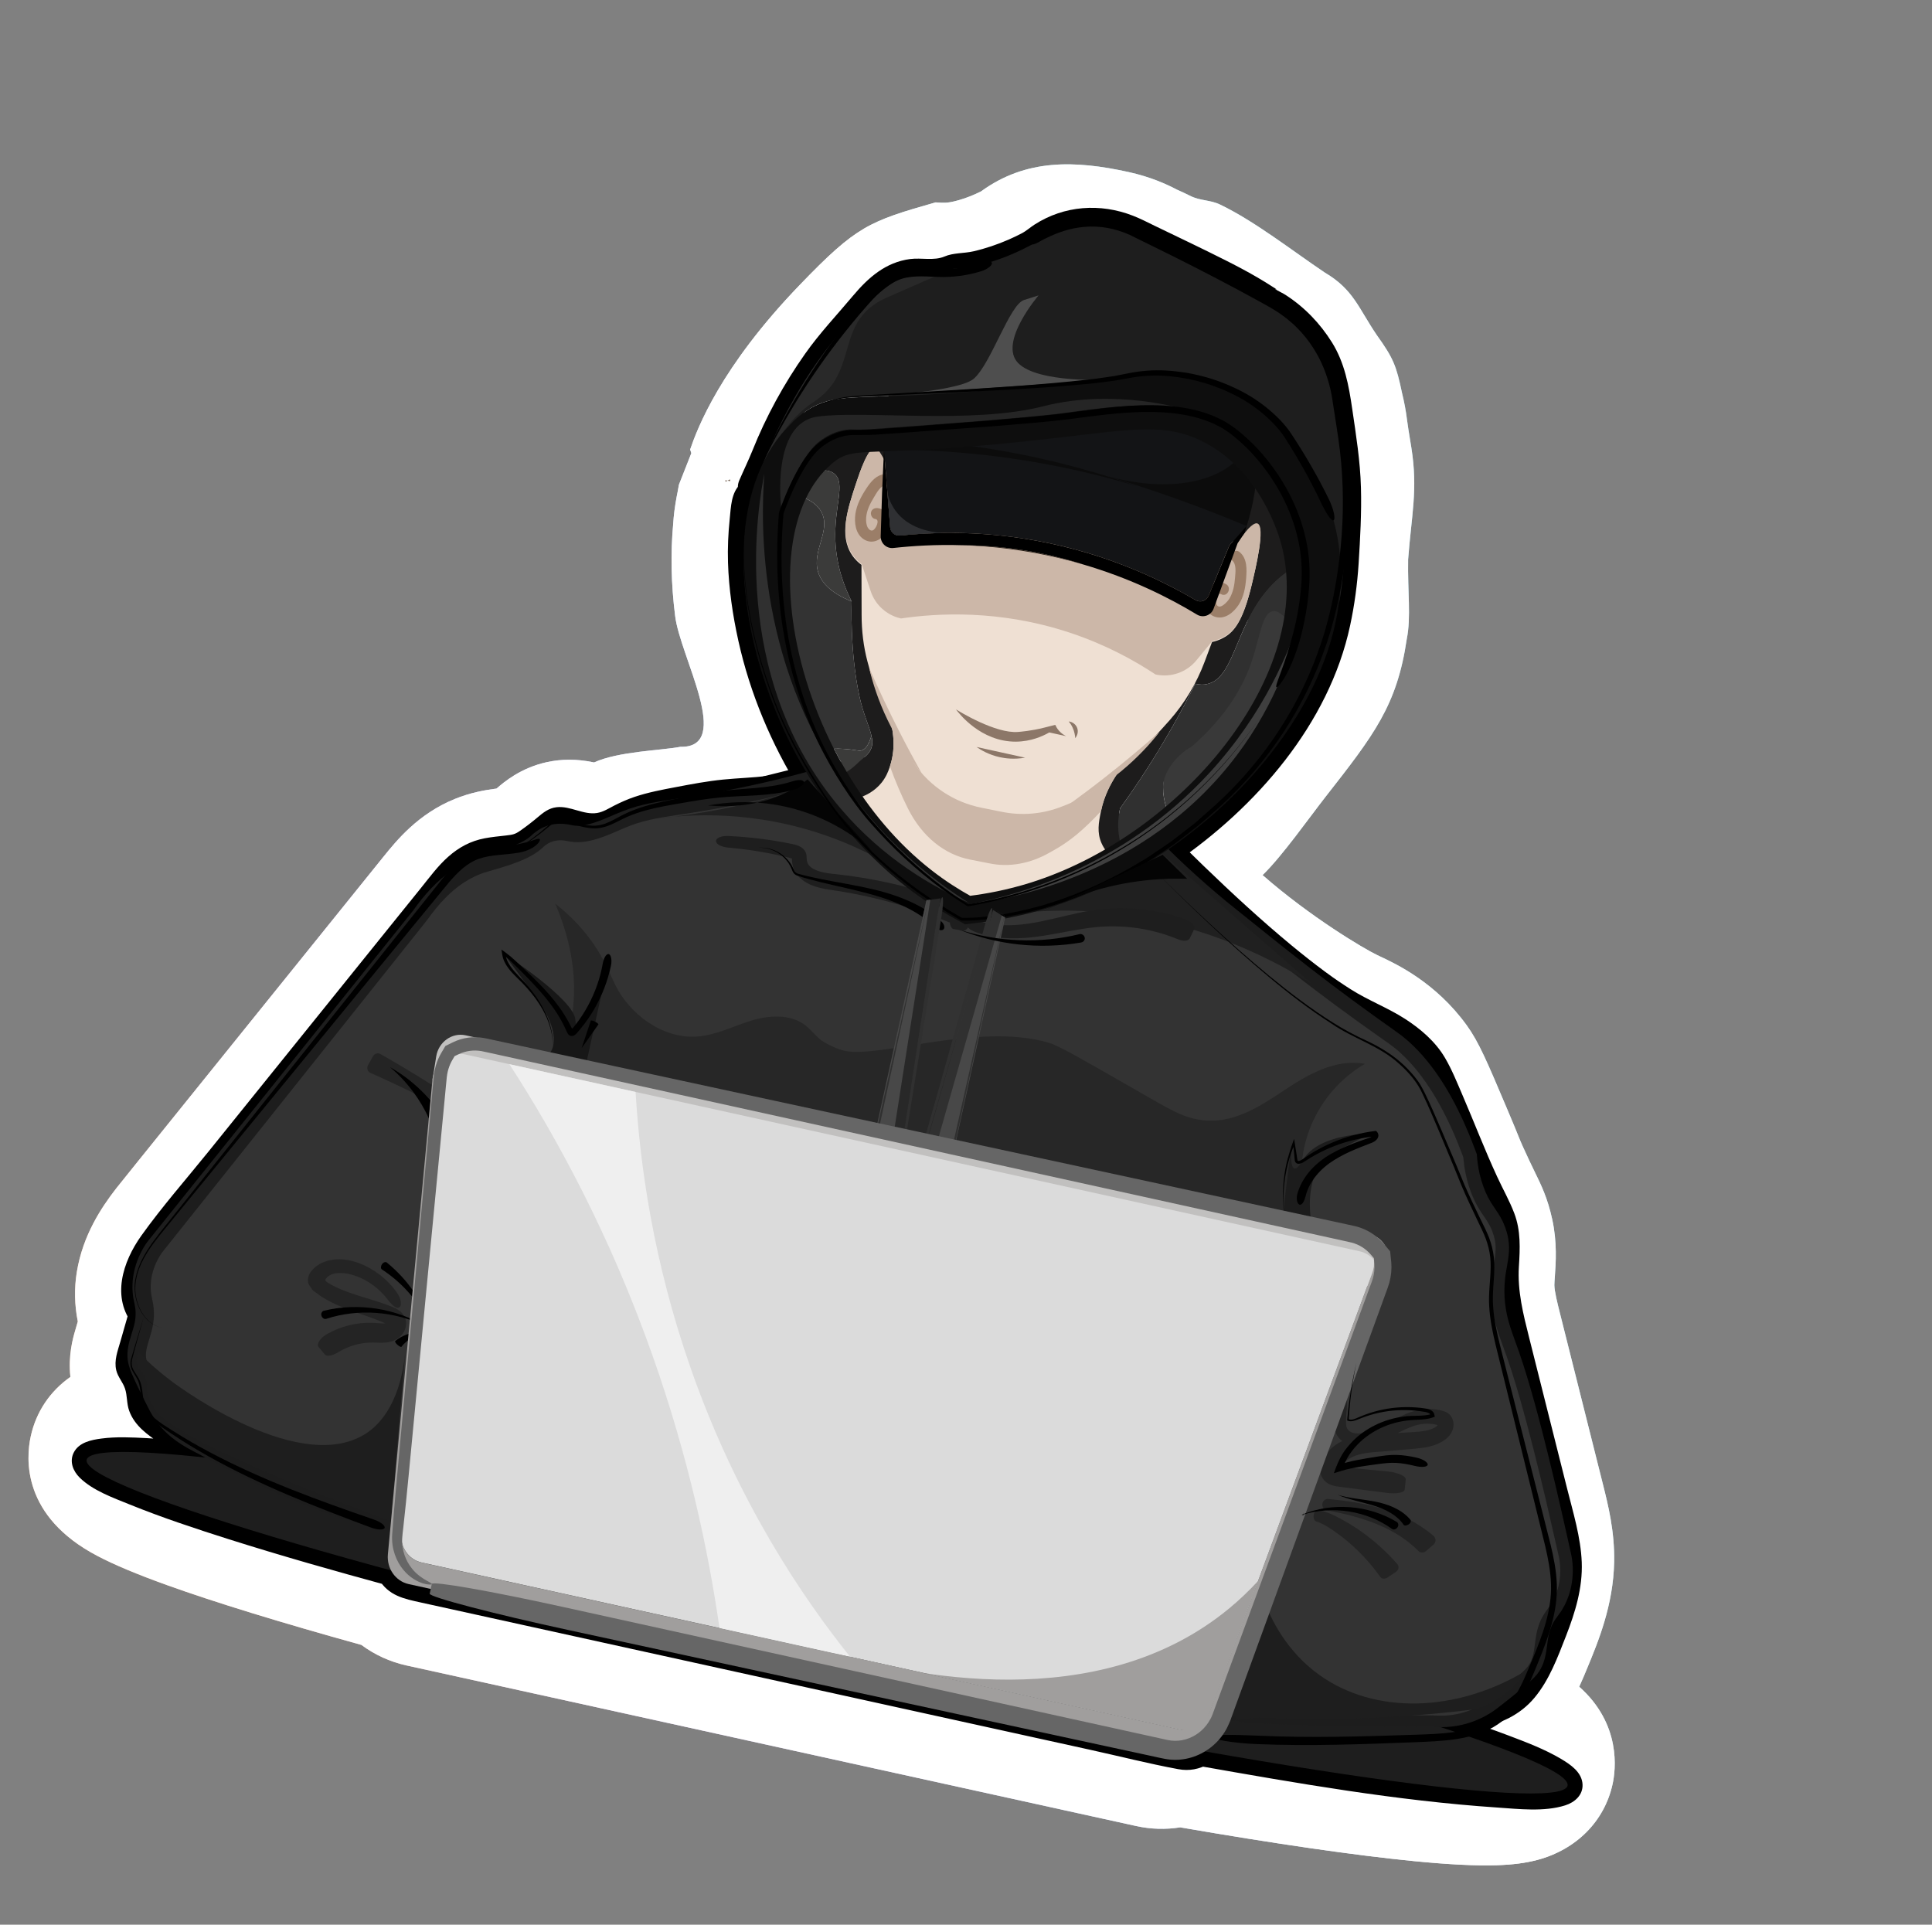 <svg width="266" height="265" viewBox="0 0 266 265" fill="none" xmlns="http://www.w3.org/2000/svg">
<rect x="0" y="0" width="266" height="265" fill="#808080" stroke="none"/>
<g style="mix-blend-mode:hard-light">
<path d="M217.428 232.236C217.847 231.329 218.2 230.474 218.511 229.721C220.034 226.052 222.121 221.018 222.238 215.074C222.32 210.85 221.414 207.236 220.684 204.328L214.806 180.936C214.431 179.45 214.008 177.762 214.006 176.928C214.007 176.683 214.041 176.201 214.076 175.739C214.208 173.875 214.409 171.067 213.71 167.868C213.077 164.969 212.21 163.196 211.288 161.312C210.878 160.468 210.367 159.422 209.66 157.85C209.381 157.226 209.295 157.015 209.119 156.58C208.863 155.941 208.465 154.953 207.48 152.632C204.736 146.151 203.6 143.465 201.946 141.175C197.669 135.257 192.213 132.713 189.884 131.625L189.621 131.5C187.781 130.626 180.408 126.247 173.833 120.485C176.467 117.96 180.293 112.526 182.492 109.72C189.185 101.173 192.342 97.125 193.688 87.97C194.294 85.006 193.793 81.399 193.874 77.029C194.324 70.986 195.242 67.431 194.319 61.642L194.139 60.537C193.975 59.535 193.82 58.587 193.711 57.729C193.566 56.553 193.336 55.344 193.036 54.12C192.254 50.393 191.861 49.343 189.581 46.168C187.02 42.408 186.366 39.866 182.406 37.532C177.964 34.556 172.797 30.478 167.991 28.169C166.59 27.497 165.285 27.671 163.884 26.972C163.263 26.664 162.645 26.375 162.018 26.098C160.637 25.364 158.361 24.34 155.394 23.688C148.002 22.061 141.261 21.848 135.067 26.356C134.05 26.853 133.111 27.242 132.002 27.561C130.992 27.848 130.443 27.906 130.117 27.914C129.784 27.926 129.424 27.907 128.811 27.865C119.651 30.475 117.942 31.097 110.126 39.218C99.167 50.58 96.012 59.003 95.02 61.889L95.185 62.391L93.477 66.732C93.404 67.093 93.339 67.449 93.279 67.813L93.165 68.39C92.925 69.661 92.758 70.935 92.682 72.182C92.314 76.198 92.403 80.427 92.947 84.749C93.582 90.349 101.025 102.986 93.668 102.826C91.021 103.335 85.155 103.442 81.786 104.978C81.723 104.964 81.66 104.95 81.597 104.936C79.398 104.492 77.346 104.491 75.311 104.93C71.654 105.726 69.333 107.731 68.426 108.517C68.401 108.538 68.377 108.559 68.353 108.574C66.767 108.774 64.77 109.129 62.626 110.001C57.554 112.055 54.584 115.749 52.802 117.952L18.79 160.145L15.982 163.644C13.976 166.234 11.41 170.044 10.579 175.116C10.203 177.396 10.262 179.712 10.71 181.948L10.32 183.299C10.051 184.219 9.369 186.597 9.692 189.58C6.915 191.524 4.983 194.348 4.237 197.738C3.545 200.882 3.05 208.788 13.396 214.222C15.71 215.439 18.83 216.748 22.939 218.228C29.47 220.578 38.694 223.415 49.754 226.478C51.581 227.833 53.683 228.805 55.95 229.304L156.441 251.418C158.455 251.861 160.502 251.914 162.491 251.598C175.536 253.853 186.607 255.455 194.64 256.243C199.479 256.719 203.225 256.901 206.091 256.811C208.284 256.737 210.048 256.51 211.658 256.083C217.02 254.662 220.895 250.77 222.017 245.669C222.456 243.707 223.254 237.403 217.428 232.236Z" fill="url(#paint0_linear_130_30)"/>
</g>
<path d="M217.428 232.236C217.847 231.329 218.2 230.474 218.511 229.721C220.034 226.052 222.121 221.018 222.238 215.074C222.32 210.85 221.414 207.236 220.684 204.328L214.806 180.936C214.431 179.45 214.008 177.762 214.006 176.928C214.007 176.683 214.041 176.201 214.076 175.739C214.208 173.875 214.409 171.067 213.71 167.868C213.077 164.969 212.21 163.196 211.288 161.312C210.878 160.468 210.367 159.422 209.66 157.85C209.381 157.226 209.295 157.015 209.119 156.58C208.863 155.941 208.465 154.953 207.48 152.632C204.736 146.151 203.6 143.465 201.946 141.175C197.669 135.257 192.213 132.713 189.884 131.625L189.621 131.5C187.781 130.626 180.408 126.247 173.833 120.485C176.467 117.96 180.293 112.526 182.492 109.72C189.185 101.173 192.342 97.125 193.688 87.97C194.294 85.006 193.793 81.399 193.874 77.029C194.324 70.986 195.242 67.431 194.319 61.642L194.139 60.537C193.975 59.535 193.82 58.587 193.711 57.729C193.566 56.553 193.336 55.344 193.036 54.12C192.254 50.393 191.861 49.343 189.581 46.168C187.02 42.408 186.366 39.866 182.406 37.532C177.964 34.556 172.797 30.478 167.991 28.169C166.59 27.497 165.285 27.671 163.884 26.972C163.263 26.664 162.645 26.375 162.018 26.098C160.637 25.364 158.361 24.34 155.394 23.688C148.002 22.061 141.261 21.848 135.067 26.356C134.05 26.853 133.111 27.242 132.002 27.561C130.992 27.848 130.443 27.906 130.117 27.914C129.784 27.926 129.424 27.907 128.811 27.865C119.651 30.475 117.942 31.097 110.126 39.218C99.167 50.58 96.012 59.003 95.02 61.889L95.185 62.391L93.477 66.732C93.404 67.093 93.339 67.449 93.279 67.813L93.165 68.39C92.925 69.661 92.758 70.935 92.682 72.182C92.314 76.198 92.403 80.427 92.947 84.749C93.582 90.349 101.025 102.986 93.668 102.826C91.021 103.335 85.155 103.442 81.786 104.978C81.723 104.964 81.66 104.95 81.597 104.936C79.398 104.492 77.346 104.491 75.311 104.93C71.654 105.726 69.333 107.731 68.426 108.517C68.401 108.538 68.377 108.559 68.353 108.574C66.767 108.774 64.77 109.129 62.626 110.001C57.554 112.055 54.584 115.749 52.802 117.952L18.79 160.145L15.982 163.644C13.976 166.234 11.41 170.044 10.579 175.116C10.203 177.396 10.262 179.712 10.71 181.948L10.32 183.299C10.051 184.219 9.369 186.597 9.692 189.58C6.915 191.524 4.983 194.348 4.237 197.738C3.545 200.882 3.05 208.788 13.396 214.222C15.71 215.439 18.83 216.748 22.939 218.228C29.47 220.578 38.694 223.415 49.754 226.478C51.581 227.833 53.683 228.805 55.95 229.304L156.441 251.418C158.455 251.861 160.502 251.914 162.491 251.598C175.536 253.853 186.607 255.455 194.64 256.243C199.479 256.719 203.225 256.901 206.091 256.811C208.284 256.737 210.048 256.51 211.658 256.083C217.02 254.662 220.895 250.77 222.017 245.669C222.456 243.707 223.254 237.403 217.428 232.236Z" fill="white"/>
<path d="M194.684 238.641C200.41 238.45 207.243 238.58 211.269 233.754C213.317 231.296 214.455 228.196 215.607 225.254C216.878 221.994 217.915 218.62 217.776 215.078C217.637 211.634 216.587 208.25 215.756 204.927C214.885 201.462 214.013 198.004 213.142 194.54C212.272 191.075 211.4 187.617 210.529 184.152C209.715 180.91 208.914 177.763 209.123 174.395C209.28 171.9 209.398 169.452 208.493 167.066C207.838 165.331 206.901 163.695 206.129 162.011C204.418 158.32 202.965 154.51 201.354 150.777C200.608 149.043 199.894 147.253 198.934 145.626C197.629 143.404 195.541 141.62 193.396 140.251C191.018 138.732 188.359 137.727 185.972 136.213C185.37 135.829 184.776 135.439 184.185 135.035C184.039 134.933 183.894 134.831 183.748 134.729C183.675 134.678 183.596 134.625 183.523 134.574C183.553 134.595 183.777 134.756 183.577 134.614C183.207 134.35 182.845 134.088 182.477 133.818C180.909 132.66 179.375 131.447 177.868 130.204C173.652 126.718 169.627 123.001 165.691 119.198C164.455 118.001 163.235 116.793 162.015 115.586C161.917 116.664 161.82 117.743 161.73 118.824C172.922 111.18 182.978 99.691 185.883 86.138C186.489 83.321 186.876 80.449 187.058 77.58C187.275 74.11 187.473 70.6 187.376 67.123C187.277 63.464 186.701 59.903 186.173 56.283C185.703 53.067 185.135 49.95 183.39 47.148C181.746 44.522 179.625 42.31 177.025 40.624C176.639 40.37 176.215 40.193 175.832 39.962C175.181 39.573 175.828 39.884 175.797 39.863C175.667 39.757 175.504 39.665 175.362 39.578C174.621 39.093 173.861 38.631 173.091 38.181C171.644 37.337 170.161 36.555 168.665 35.805C165.486 34.202 162.262 32.672 159.056 31.126C158.056 30.639 157.024 30.104 155.985 29.7C151.492 27.947 146.54 28.287 142.442 30.918C141.839 31.304 141.302 31.802 140.662 32.131C140.077 32.43 139.494 32.722 138.891 32.982C137.325 33.661 135.704 34.215 134.042 34.599C132.72 34.904 131.267 34.788 130.029 35.321C128.591 35.93 126.857 35.464 125.313 35.664C121.951 36.102 119.561 38.204 117.453 40.712C115.229 43.369 112.869 45.843 110.861 48.694C107.937 52.838 105.477 57.329 103.592 62.044C103.036 63.422 102.375 64.769 101.786 66.139C100.867 68.278 103.389 70.13 105.11 68.49C105.181 68.421 105.26 68.348 105.331 68.279C104.162 67.671 102.987 67.055 101.817 66.448C101.701 66.815 101.59 67.19 101.488 67.56C101.655 67.246 101.817 66.924 101.984 66.611C100.658 67.797 100.641 69.784 100.466 71.47C100.26 73.457 100.171 75.456 100.231 77.445C100.345 81.066 100.877 84.701 101.661 88.238C103.265 95.474 106.198 102.434 110.105 108.725C110.47 107.705 110.834 106.685 111.206 105.666C111.093 105.698 110.99 105.724 110.878 105.755C111.553 105.904 112.228 106.052 112.903 106.201C112.803 106.081 112.702 105.968 112.594 105.853C112.02 105.215 110.777 105.13 110.092 105.631C109.182 106.293 108.179 106.458 107.104 106.726C106.119 106.965 105.134 107.204 104.139 107.426C102.273 107.85 100.397 108.222 98.517 108.579C98.937 109.884 99.36 111.182 99.78 112.487C101.982 111.942 104.178 111.388 106.38 110.842C108.62 110.284 107.959 106.564 105.642 106.839C103.627 107.075 101.596 107.133 99.576 107.333C97.398 107.548 95.241 107.956 93.09 108.366C91.167 108.728 89.229 109.093 87.375 109.716C86.406 110.042 85.481 110.455 84.574 110.914C83.825 111.296 83.055 111.8 82.205 111.935C80.33 112.237 78.524 110.922 76.626 111.142C75.54 111.267 74.778 111.892 73.977 112.57C73.23 113.198 72.453 113.798 71.65 114.357C70.904 114.88 70.606 114.926 69.643 115.037C68.666 115.144 67.699 115.24 66.734 115.42C64.788 115.791 63.174 116.662 61.701 117.971C60.282 119.229 59.147 120.787 57.962 122.257C56.566 123.983 55.175 125.716 53.779 127.441C50.993 130.9 48.206 134.359 45.419 137.818C39.846 144.735 34.266 151.651 28.693 158.569C25.609 162.39 22.321 166.124 19.465 170.121C16.892 173.725 15.277 178.675 18.408 182.504C18.318 181.986 18.221 181.474 18.131 180.957C18.118 181.08 18.11 181.212 18.097 181.335C19.227 180.981 20.364 180.621 21.493 180.267C21.347 180.137 21.194 180.005 21.047 179.875C19.826 178.8 18.079 179.446 17.651 180.943C17.288 182.208 16.926 183.474 16.562 184.747C16.198 186.019 15.688 187.316 16.003 188.654C16.229 189.601 16.906 190.282 17.207 191.176C17.539 192.153 17.425 193.242 17.782 194.232C18.534 196.325 20.352 197.587 22.126 198.762C24.299 200.193 26.548 201.501 28.846 202.715C29.315 201.444 29.779 200.166 30.248 198.895C26.89 198.514 23.523 198.179 20.155 198.006C18.111 197.899 16.017 197.796 13.982 198.063C12.56 198.248 10.859 198.588 10.147 200.009C9.533 201.24 10.058 202.547 10.974 203.45C12.783 205.228 15.553 206.209 17.85 207.142C22.316 208.952 26.902 210.466 31.488 211.924C38.748 214.222 46.077 216.298 53.417 218.298C52.985 218 52.561 217.696 52.129 217.398C53.495 219.724 55.641 220.133 57.967 220.645C60.454 221.192 62.941 221.74 65.421 222.285C74.018 224.177 82.608 226.067 91.205 227.959C101.753 230.281 112.309 232.603 122.858 234.925C131.922 236.919 140.994 238.916 150.058 240.91C154.103 241.8 158.144 242.83 162.211 243.585C163.739 243.872 165.117 243.6 166.462 242.838C165.944 242.927 165.432 243.025 164.915 243.114C178.544 245.518 192.302 247.936 206.121 248.867C209.098 249.067 212.593 249.492 215.501 248.569C216.797 248.16 217.954 247.168 217.887 245.688C217.808 244.01 216.222 242.939 214.919 242.169C212.644 240.82 210.113 239.87 207.648 238.935C203.486 237.368 199.265 235.976 195.03 234.645C193.968 234.313 192.807 235.193 192.584 236.209C192.328 237.372 193.086 238.324 194.148 238.656C197.898 239.832 201.641 241.041 205.32 242.411C207.742 243.316 210.185 244.253 212.458 245.489C212.808 245.678 213.147 245.892 213.488 246.094C213.964 246.381 213.326 245.939 213.556 246.137C213.685 246.249 213.814 246.362 213.945 246.468C214.12 246.597 214.257 246.929 213.889 246.371C214.025 246.583 214.026 246.738 213.833 246.184C213.952 246.532 213.777 245.737 213.785 245.921C213.773 245.624 213.891 245.215 213.951 245.102C213.893 245.209 214.376 244.572 214.133 244.82C214.061 244.888 214.661 244.425 214.351 244.623C214.049 244.816 214.616 244.534 214.583 244.526C214.522 244.513 214.345 244.621 214.278 244.635C214.138 244.667 213.508 244.823 213.89 244.745C214.308 244.662 213.825 244.752 213.739 244.761C213.588 244.777 213.436 244.8 213.286 244.816C211.699 244.985 210.089 244.946 208.498 244.883C206.051 244.794 204.014 244.619 201.731 244.39C194.961 243.72 188.214 242.754 181.493 241.702C177.264 241.045 173.046 240.341 168.832 239.617C167.758 239.43 166.611 239.1 165.526 239.065C164.643 239.032 164.006 239.697 163.13 239.568C163.084 239.558 163.03 239.546 162.983 239.535C161.89 239.344 160.804 239.056 159.721 238.818C154.139 237.589 148.557 236.361 142.982 235.134C134.639 233.298 126.297 231.462 117.954 229.626C108.983 227.652 100.012 225.678 91.041 223.704C83.594 222.065 76.153 220.428 68.707 218.789C64.863 217.943 61.012 217.096 57.168 216.25C56.734 216.155 56.368 216.095 56.027 215.768C55.725 215.484 55.58 215.06 55.271 214.774C54.794 214.333 54.123 214.227 53.522 214.06C52.346 213.738 51.169 213.416 49.994 213.087C47.946 212.518 45.901 211.941 43.858 211.352C37.168 209.424 30.49 207.415 23.933 205.075C22.062 204.404 19.791 203.546 17.76 202.644C17.007 202.31 16.258 201.956 15.53 201.572C15.228 201.414 14.929 201.243 14.638 201.067C14.521 200.992 14.398 200.916 14.281 200.841C13.854 200.586 14.568 201.101 14.293 200.851C14.142 200.712 13.975 200.578 13.815 200.444C13.407 200.102 14.049 200.846 13.801 200.413C13.963 200.694 14.081 201.021 13.972 201.516C13.931 201.703 13.825 201.96 13.615 202.181C13.67 202.123 13.168 202.524 13.563 202.26C13.266 202.461 13.204 202.392 13.531 202.309C13.679 202.272 13.836 202.229 13.984 202.192C14.274 202.115 13.583 202.23 14.15 202.172C14.393 202.149 14.64 202.112 14.888 202.096C16.123 201.996 17.369 202.004 18.608 202.039C22.217 202.139 25.816 202.504 29.405 202.915C31.593 203.165 32.985 200.247 30.806 199.095C28.861 198.064 26.956 196.972 25.099 195.793C23.919 195.042 22.041 194.146 21.638 192.669C21.409 191.827 21.447 190.924 21.212 190.08C21.084 189.611 20.875 189.158 20.639 188.735C20.474 188.432 20.105 188.071 20.024 187.738C20.019 187.729 20.159 187.255 20.212 187.043C20.38 186.442 20.56 185.844 20.728 185.243C21.054 184.109 21.381 182.976 21.707 181.842C20.578 182.196 19.441 182.556 18.311 182.91C18.458 183.04 18.611 183.172 18.758 183.303C19.803 184.22 22.011 183.871 22.154 182.235C22.214 181.547 22.299 180.935 21.911 180.31C21.72 180.002 21.467 179.75 21.293 179.424C20.963 178.791 20.803 178.083 20.8 177.367C20.795 175.635 21.797 173.949 22.771 172.58C25.17 169.197 27.977 166.058 30.581 162.825C35.981 156.122 41.386 149.426 46.786 142.723C52.098 136.133 57.333 129.478 62.73 122.949C63.712 121.764 64.775 120.47 66.218 119.834C67.718 119.169 69.467 119.245 71.056 118.999C72.122 118.834 72.875 118.537 73.759 117.926C74.561 117.373 75.334 116.787 76.081 116.166C76.413 115.896 76.736 115.609 77.069 115.339C77.515 114.968 77.12 115.231 77.375 115.252C78.347 115.326 79.316 115.764 80.277 115.919C82.715 116.308 84.55 115.549 86.675 114.46C88.513 113.526 90.559 113.051 92.57 112.639C94.72 112.201 96.88 111.779 99.06 111.523C101.335 111.253 103.629 111.211 105.908 110.948C105.663 109.612 105.417 108.275 105.17 106.945C102.968 107.491 100.772 108.045 98.57 108.591C97.495 108.859 96.926 110.17 97.245 111.173C97.62 112.335 98.738 112.7 99.827 112.498C101.816 112.122 103.803 111.726 105.781 111.271C108.002 110.764 110.493 110.465 112.354 109.108C111.522 109.037 110.691 108.959 109.852 108.887C109.96 109.002 110.061 109.115 110.161 109.235C110.648 109.791 111.53 109.859 112.186 109.681C112.298 109.649 112.402 109.623 112.514 109.592C113.811 109.239 114.282 107.612 113.615 106.533C110.143 100.94 107.547 94.839 105.96 88.448C104.385 82.102 103.782 75.353 105.06 68.906C104.893 69.22 104.731 69.542 104.564 69.856C105.351 69.146 105.566 68.359 105.878 67.355C106.528 65.263 103.711 64.243 102.363 65.524C102.292 65.592 102.213 65.666 102.142 65.734C103.252 66.518 104.362 67.302 105.465 68.085C107.324 63.777 109.126 59.443 111.492 55.38C113 52.796 114.682 50.313 116.579 47.998C117.613 46.739 118.761 45.597 119.831 44.368C120.807 43.244 121.697 42.003 122.871 41.063C123.884 40.248 124.988 39.819 126.289 39.733C127.882 39.629 129.556 40.018 131.047 39.386C132.199 38.897 133.575 38.919 134.838 38.657C136.41 38.33 137.952 37.85 139.437 37.251C140.775 36.712 142.268 36.136 143.458 35.319C144.549 34.563 145.562 33.812 146.826 33.355C147.847 32.983 148.81 32.782 149.879 32.73C150.928 32.68 151.355 32.711 152.396 32.919C152.792 32.999 153.185 33.093 153.58 33.208C153.744 33.258 153.902 33.306 154.066 33.357C154.433 33.472 153.746 33.216 154.19 33.398C154.62 33.577 155.041 33.767 155.462 33.986C157.414 34.99 159.429 35.897 161.406 36.85C164.391 38.285 167.386 39.708 170.282 41.327C171.693 42.114 173.159 42.934 174.48 43.841C174.931 44.151 174.617 43.984 174.551 43.934C174.697 44.036 174.86 44.121 175.014 44.218C175.26 44.377 175.505 44.536 175.734 44.706C176.355 45.165 176.937 45.672 177.484 46.212C179.316 48.017 180.793 50.319 181.44 52.823C182.241 55.936 182.654 59.251 183.002 62.446C183.367 65.785 183.448 69.146 183.27 72.499C183.111 75.548 183.107 78.624 182.597 81.645C182.147 84.356 181.627 87.038 180.718 89.641C179.67 92.621 178.203 95.466 176.529 98.132C173.083 103.633 168.548 108.543 163.464 112.568C162.207 113.567 160.905 114.514 159.577 115.421C158.456 116.183 158.338 117.706 159.292 118.659C166.258 125.603 173.449 132.483 181.507 138.16C183.503 139.567 185.564 140.903 187.759 141.982C189.423 142.797 191.118 143.534 192.586 144.698C194.083 145.89 195.239 147.259 196.091 148.96C196.135 149.047 196.322 149.438 196.193 149.165C196.285 149.353 196.369 149.547 196.459 149.742C196.701 150.265 196.929 150.791 197.163 151.32C197.703 152.56 198.23 153.797 198.755 155.041C199.54 156.889 200.311 158.734 201.066 160.589C201.756 162.296 202.554 163.958 203.358 165.621C203.561 166.037 203.764 166.453 203.967 166.869C204.048 167.041 204.136 167.215 204.217 167.387C204.376 167.716 204.131 167.172 204.313 167.59C204.549 168.14 204.772 168.686 204.938 169.269C205.69 171.937 204.867 174.784 205.081 177.508C205.346 180.888 206.36 184.209 207.182 187.481C208.87 194.209 210.565 200.932 212.253 207.66C212.998 210.642 213.93 213.699 213.723 216.807C213.506 220.054 212.167 223.144 210.933 226.111C209.894 228.601 208.775 231.264 206.379 232.727C204.226 234.04 201.572 234.283 199.108 234.428C197.583 234.513 196.058 234.563 194.533 234.613C191.825 234.626 192.036 238.731 194.684 238.641Z" fill="black"/>
<path d="M161.117 119.222C161.298 119.1 161.477 118.986 161.658 118.864C160.607 118.325 159.555 117.785 158.503 117.245C158.517 117.5 158.538 117.757 158.552 118.012C158.558 118.049 158.557 118.084 158.562 118.127C159.711 117.588 160.859 117.049 162.008 116.509C161.809 116.332 161.608 116.162 161.409 115.985C161.214 115.788 160.978 115.652 160.713 115.58C160.459 115.461 160.189 115.415 159.904 115.436C159.63 115.439 159.376 115.51 159.142 115.647C158.891 115.739 158.682 115.89 158.504 116.096C158.402 116.241 158.3 116.387 158.198 116.533C158.026 116.867 157.948 117.221 157.962 117.602C157.994 117.778 158.025 117.953 158.057 118.128C158.171 118.468 158.359 118.762 158.62 119.009C158.819 119.186 159.02 119.356 159.219 119.533C159.365 119.635 159.511 119.737 159.657 119.84C159.831 119.906 160.001 119.964 160.175 120.031C160.362 120.044 160.54 120.062 160.726 120.075C161 120.072 161.254 120.002 161.487 119.864C161.66 119.811 161.8 119.716 161.928 119.582C162.083 119.483 162.195 119.354 162.286 119.199C162.413 119.065 162.491 118.9 162.531 118.72C162.65 118.466 162.696 118.195 162.674 117.91C162.66 117.655 162.64 117.398 162.626 117.143C162.62 117.106 162.621 117.072 162.616 117.029C162.597 116.667 162.488 116.335 162.295 116.033C162.103 115.731 161.84 115.491 161.526 115.324C160.892 114.988 160.069 115.003 159.461 115.409C159.28 115.531 159.101 115.645 158.92 115.767C158.686 115.904 158.499 116.087 158.363 116.324C158.183 116.537 158.073 116.779 158.018 117.061C157.945 117.332 157.947 117.606 158.021 117.875C158.047 118.14 158.14 118.385 158.293 118.614C158.403 118.751 158.515 118.88 158.632 119.018C158.906 119.268 159.22 119.435 159.581 119.515C159.767 119.528 159.945 119.546 160.132 119.559C160.483 119.524 160.815 119.415 161.117 119.222Z" fill="black"/>
<path d="M105.851 110.894C107.702 110.67 109.565 110.323 111.278 109.579C111.781 109.36 112.199 109.088 112.464 108.585C112.703 108.133 112.783 107.485 112.603 106.997C112.423 106.509 112.091 106.043 111.609 105.811C111.089 105.564 110.577 105.535 110.021 105.672C108.59 106.03 107.158 106.388 105.728 106.739C105.527 106.793 105.321 106.838 105.12 106.892C104.638 107.01 104.159 107.466 103.934 107.886C103.694 108.338 103.615 108.986 103.795 109.474C103.975 109.962 104.307 110.428 104.788 110.66C105.308 110.908 105.821 110.936 106.377 110.799C107.808 110.441 109.239 110.084 110.669 109.732C110.87 109.679 111.077 109.633 111.278 109.579C110.857 108.274 110.435 106.976 110.014 105.67C108.953 106.131 107.842 106.433 106.707 106.653C106.882 106.621 107.058 106.59 107.233 106.558C106.699 106.658 106.171 106.731 105.637 106.803C105.104 106.868 104.614 107.054 104.237 107.462C103.889 107.834 103.643 108.445 103.697 108.962C103.743 109.484 103.941 110.018 104.356 110.362C104.753 110.694 105.303 110.963 105.851 110.894Z" fill="black"/>
<path d="M72.026 144.478L73.943 129.208L186.289 153.931L180.541 168.169" fill="#BADBE2"/>
<path d="M130.511 37.858C128.534 38.692 125.553 39.977 121.816 41.636C114.806 44.768 118.478 51.295 112.241 55.305C110.715 56.287 109.381 57.697 108.245 59.262C106.598 61.205 105.328 63.568 104.469 66.294C104.028 67.375 103.691 68.331 103.462 69.052C103.895 66.799 104.661 64.942 104.661 64.942C104.661 64.942 108.601 52.962 117.69 43.538C124.922 36.026 125.809 38.05 130.511 37.858Z" fill="#292929"/>
<path d="M112.333 230.442C168.635 242.832 214.969 249.733 215.822 245.856C216.675 241.98 171.724 228.793 115.422 216.404C59.12 204.014 12.786 197.113 11.933 200.989C11.08 204.866 56.03 218.052 112.333 230.442Z" fill="#1E1E1E"/>
<path d="M170.289 236.188C179.336 236.223 188.385 236.252 197.432 236.287C200.263 236.546 203.079 235.722 205.32 233.979C207.052 232.636 208.985 231.085 210.076 230.043C212.374 227.85 210.647 224.933 213.265 221.633C215.882 218.34 214.876 214.313 214.876 214.313C211.414 198.546 209.159 190.607 207.629 186.289C206.686 183.629 205.566 181.105 205.65 177.38C205.73 173.802 206.842 172.505 205.931 169.733C205.199 167.518 204.065 167.065 202.95 164.171C202.187 162.194 201.952 160.426 201.874 159.252C199.043 151.445 195.439 146.104 191.52 143.335C183.416 137.613 179.249 134.383 169.072 126.2C162.986 121.308 158.532 116.767 155.852 113.851C142.832 111.455 131.437 108.008 118.417 105.613C111.517 107.823 105.799 109.158 101.729 109.979C92.765 111.791 90.044 111.48 85.914 113.178C83.933 113.997 80.88 115.575 78.494 115.05C78.133 114.97 76.948 114.653 75.673 115.13C74.841 115.437 74.329 115.948 74.161 116.108C72.282 117.895 68.102 118.797 66.327 119.381C64.105 120.112 61.155 121.831 58.09 126.203C45.911 141.388 33.725 156.571 21.546 171.756C21.546 171.756 18.943 174.982 19.935 179.076C20.928 183.163 18.141 185.094 19.299 188.047C19.843 189.428 20.92 191.607 21.914 193.521C23.705 196.978 26.993 198.277 28.281 198.987C41.876 206.479 49.583 208.21 49.583 208.21C62.271 211.065 107.835 221.982 170.289 236.188Z" fill="#333333"/>
<path d="M194.518 237.742L196.366 237.749L197.291 237.75L197.389 237.75C197.418 237.749 197.341 237.747 197.409 237.755L197.672 237.77C197.844 237.787 198.018 237.79 198.193 237.794C199.587 237.827 200.991 237.625 202.319 237.195C203.646 236.772 204.91 236.125 206.025 235.291C207.061 234.503 208.004 233.75 208.98 232.949C209.467 232.551 209.949 232.146 210.43 231.712C210.674 231.492 210.901 231.29 211.169 231.026L211.593 230.566C211.721 230.398 211.844 230.222 211.958 230.051C212.418 229.332 212.664 228.531 212.804 227.833C212.945 227.128 213.007 226.497 213.09 225.926C213.248 224.798 213.532 223.886 214.073 223.052L214.548 222.392C214.76 222.096 214.985 221.809 215.155 221.482C215.544 220.86 215.814 220.176 216.047 219.498C216.477 218.114 216.624 216.682 216.506 215.275C216.473 214.917 216.437 214.573 216.359 214.192L216.148 213.241L215.752 211.444C215.21 209.033 214.661 206.62 214.092 204.21C212.943 199.395 211.752 194.584 210.323 189.805C209.962 188.611 209.581 187.413 209.17 186.222C208.755 185.017 208.305 183.88 207.953 182.772C207.226 180.566 206.973 178.338 207.219 176.072C207.32 174.945 207.644 173.825 207.754 172.335C207.798 171.595 207.733 170.809 207.563 170.085C207.391 169.368 207.149 168.684 206.82 168.015C206.489 167.354 206.078 166.766 205.744 166.279C205.404 165.783 205.124 165.336 204.873 164.854C204.378 163.889 204 162.804 203.735 161.715C203.603 161.168 203.507 160.614 203.435 160.052L203.388 159.628L203.343 159.036C203.347 158.89 203.253 158.743 203.213 158.608L203.12 158.363L202.951 157.92C202.51 156.736 202.017 155.569 201.501 154.412C200.446 152.105 199.232 149.847 197.744 147.726C196.251 145.624 194.478 143.615 192.274 142.071C190.267 140.649 188.262 139.219 186.291 137.762C182.332 134.859 178.464 131.828 174.614 128.752L168.861 124.129C166.982 122.573 165.147 120.971 163.361 119.309C161.575 117.647 159.843 115.934 158.163 114.17L157.538 113.507L157.187 113.128L156.875 112.793L156.716 112.625C156.657 112.577 156.628 112.487 156.535 112.494L154.281 112.068L150.678 111.338C145.874 110.331 141.088 109.179 136.288 108.032C131.487 106.884 126.662 105.752 121.788 104.778L119.96 104.425L119.038 104.25L118.587 104.165L118.358 104.121C118.282 104.118 118.21 104.159 118.136 104.177L117.435 104.402C116.266 104.775 115.095 105.127 113.926 105.473C111.582 106.155 109.213 106.791 106.838 107.361C102.076 108.521 97.306 109.399 92.424 110.09C91.198 110.276 89.942 110.476 88.663 110.777C87.386 111.07 86.103 111.517 84.92 112.021C83.767 112.517 82.693 113.002 81.627 113.322C80.567 113.649 79.543 113.809 78.739 113.611C78.04 113.443 77.204 113.357 76.388 113.465C75.567 113.565 74.736 113.873 74.046 114.331C73.873 114.447 73.706 114.571 73.545 114.697C73.392 114.817 73.214 114.989 73.127 115.067L72.876 115.286L72.584 115.495C72.174 115.769 71.691 116.02 71.186 116.245C70.161 116.7 69.037 117.062 67.875 117.402L66.07 117.93C65.423 118.131 64.763 118.392 64.149 118.699C61.664 119.925 59.673 121.807 58.037 123.83L57.439 124.602L56.896 125.352L55.737 126.793L53.421 129.675L34.907 152.753L25.647 164.29L21.028 170.058L20.449 170.779C20.189 171.1 19.996 171.401 19.811 171.704C19.444 172.317 19.144 172.952 18.892 173.618C18.396 174.946 18.152 176.406 18.258 177.866C18.29 178.231 18.322 178.595 18.405 178.95L18.58 179.843C18.675 180.334 18.694 180.822 18.655 181.318C18.599 182.307 18.203 183.307 17.826 184.639C17.644 185.307 17.496 186.109 17.561 186.957C17.61 187.788 17.941 188.674 18.175 189.202C18.69 190.394 19.237 191.51 19.797 192.628L20.655 194.303C20.994 194.924 21.374 195.526 21.82 196.08C22.703 197.193 23.785 198.104 24.927 198.839C25.499 199.203 26.084 199.535 26.657 199.829L27.463 200.245L28.271 200.682C29.366 201.28 30.464 201.865 31.573 202.432C36.005 204.711 40.552 206.79 45.307 208.461C46.498 208.877 47.688 209.265 48.962 209.594L52.608 210.446L59.817 212.116L88.658 218.799L146.348 232.167C152.869 233.679 158.79 234.961 163.096 235.81C167.401 236.66 170.084 237.082 170.131 236.868L170.432 235.532C170.482 235.305 167.558 234.417 162.888 233.186C158.218 231.955 151.813 230.391 144.907 228.808L87.174 215.606L58.307 209.008L51.094 207.358C48.745 206.883 46.481 206.091 44.188 205.236C39.635 203.505 35.202 201.415 30.869 199.13L29.252 198.262L28.411 197.818L27.598 197.401C26.555 196.856 25.604 196.24 24.782 195.485C23.962 194.722 23.3 193.876 22.789 192.852C22.222 191.767 21.671 190.672 21.148 189.576C20.89 189.028 20.632 188.481 20.408 187.941C20.283 187.647 20.235 187.454 20.163 187.235L20.103 186.907L20.086 186.567C20.077 185.653 20.54 184.536 20.881 183.244C21.045 182.593 21.163 181.897 21.193 181.189C21.207 180.484 21.154 179.772 20.995 179.092L20.83 178.25C20.798 177.983 20.765 177.717 20.754 177.448C20.732 176.911 20.78 176.375 20.871 175.834C21.077 174.772 21.493 173.707 22.088 172.787C22.339 172.379 22.777 171.887 23.15 171.401L24.303 169.952L28.92 164.163L38.154 152.584L56.624 129.42C57.391 128.453 58.176 127.498 58.923 126.52C59.642 125.515 60.375 124.604 61.202 123.748C62.845 122.042 64.791 120.683 67.02 120.045C68.176 119.697 69.399 119.363 70.593 118.939C71.79 118.502 72.995 118.024 74.116 117.198C74.256 117.103 74.395 116.98 74.525 116.868C74.671 116.746 74.787 116.631 74.873 116.559C75.064 116.391 75.265 116.246 75.482 116.118C75.915 115.87 76.393 115.737 76.905 115.703C77.16 115.689 77.418 115.696 77.678 115.726C77.953 115.751 78.161 115.825 78.554 115.883C79.278 116.001 79.98 115.966 80.646 115.867C83.321 115.432 85.486 114.037 87.718 113.351C89.973 112.628 92.416 112.353 94.857 111.965C99.76 111.214 104.623 110.196 109.418 108.952C111.818 108.331 114.203 107.65 116.566 106.916L118.291 106.37C118.368 106.338 118.45 106.314 118.534 106.347L118.912 106.416L119.82 106.588C121.032 106.812 122.233 107.056 123.441 107.3C128.262 108.291 133.057 109.43 137.861 110.565C142.665 111.699 147.478 112.821 152.335 113.778L154.156 114.13L155.065 114.301L155.415 114.364C155.462 114.375 155.512 114.372 155.548 114.401L155.644 114.506L156.861 115.79L158.159 117.12C159.902 118.884 161.7 120.583 163.551 122.238C165.396 123.885 167.3 125.488 169.234 127.021L175.033 131.626C178.908 134.687 182.836 137.696 186.849 140.576L189.866 142.726C190.885 143.448 191.895 144.112 192.774 144.929C194.57 146.544 196.042 148.515 197.333 150.579C198.605 152.667 199.684 154.867 200.614 157.139C200.847 157.702 201.071 158.277 201.288 158.85L201.443 159.263C201.501 159.381 201.474 159.473 201.5 159.64C201.529 159.955 201.566 160.264 201.608 160.582C201.79 161.827 202.107 163.06 202.557 164.232C202.999 165.408 203.639 166.544 204.358 167.544C204.71 168.049 205.028 168.546 205.274 169.084C205.513 169.62 205.704 170.188 205.815 170.766C206.059 171.92 205.835 173.097 205.615 174.317C205.396 175.538 205.271 176.807 205.296 178.06C205.32 179.32 205.487 180.569 205.786 181.791C206.086 183.006 206.506 184.185 206.931 185.344C207.797 187.651 208.521 189.997 209.206 192.363C210.568 197.099 211.742 201.892 212.88 206.691L214.53 213.908C215.122 216.246 214.824 218.844 213.534 220.887C213.209 221.376 212.799 221.867 212.482 222.415C212.147 222.951 211.918 223.545 211.736 224.15C211.372 225.359 211.36 226.625 211.094 227.8C210.965 228.388 210.73 228.946 210.373 229.422C210.017 229.89 209.55 230.292 209.089 230.702C208.16 231.514 207.206 232.285 206.244 233.055C205.762 233.432 205.275 233.829 204.79 234.185C204.292 234.538 203.768 234.85 203.219 235.115C202.119 235.651 200.935 236 199.727 236.141C198.518 236.316 197.281 236.142 196.046 236.179L192.346 236.178C186.095 236.176 180.57 236.25 176.61 236.374C172.651 236.498 170.257 236.678 170.254 236.881C170.255 237.099 172.965 237.302 177.352 237.462C181.764 237.606 187.822 237.719 194.518 237.742Z" fill="#1D1D1D"/>
<path d="M75.72 150.372C75.068 147.762 77.727 146.188 78.724 140.1C79.743 133.841 78.106 128.287 76.442 124.417C78.327 125.883 80.952 128.318 82.982 132.024C84.012 133.904 83.946 134.044 84.676 135.536C86.65 139.594 91.145 143.022 95.914 142.719C98.517 142.549 100.829 141.341 103.277 140.569C105.723 139.803 108.714 139.557 110.787 141.093C111.66 141.741 112.276 142.64 113.149 143.288C113.149 143.288 114.399 144.138 115.998 144.609C120.517 145.954 134.519 140.673 144.408 143.571C145.738 143.962 148.961 145.814 155.408 149.51C161.463 152.987 162.755 153.833 165.447 154.215C169.607 154.801 173.351 152.436 176.648 150.225C179.946 148.014 183.792 145.727 187.923 146.475C181.207 150.401 177.789 158.388 179.719 165.667C180.096 167.075 180.549 168.808 179.386 169.729C178.299 170.59 176.443 170.14 175.869 169.979C157.422 164.98 138.401 162.399 119.741 158.272C95.202 152.865 77.336 156.853 75.72 150.372Z" fill="#272727"/>
<path d="M90.225 112.739C94.716 112.108 103.79 111.449 114.211 115.214C123.436 118.547 129.519 123.839 132.647 126.98C136.805 126.017 141.908 125.282 147.715 125.39C163.014 125.68 174.582 131.681 180.551 135.419C172.321 128.232 164.089 121.052 155.858 113.865L118.423 105.628C115.844 106.707 113.044 107.745 110.04 108.689C102.759 110.976 96.023 112.157 90.225 112.739Z" fill="#202020"/>
<path d="M100.272 116.702C103.106 116.947 105.925 117.42 108.683 118.104L109.038 118.21L109.039 118.301C109.042 118.414 109.036 118.567 109.064 118.728C109.093 119.042 109.177 119.362 109.298 119.669C109.548 120.285 109.982 120.766 110.405 121.104C111.273 121.779 112.145 122.055 112.961 122.262C113.372 122.367 113.776 122.442 114.178 122.495L115.251 122.654C118.076 123.094 120.874 123.723 123.616 124.516C124.986 124.915 126.347 125.355 127.697 125.842C128.373 126.082 129.038 126.34 129.703 126.598L130.643 126.98C130.643 126.98 130.666 126.971 130.706 126.98C130.723 126.998 130.753 126.956 130.77 127.037C130.783 127.137 130.806 127.226 130.828 127.316C130.921 127.658 131.08 127.89 131.297 127.923L132.647 128.129C132.877 128.166 133.115 127.973 133.309 127.637L133.38 127.506C133.406 127.448 133.422 127.438 133.456 127.319C133.513 127.121 133.567 126.909 133.625 126.676C133.733 126.217 133.825 125.704 133.897 125.187L133.903 125.161L131.861 124.34L130.752 123.935C130.043 123.687 129.338 123.448 128.624 123.221C127.196 122.767 125.757 122.366 124.308 122.005C121.411 121.283 118.473 120.749 115.527 120.409C114.776 120.321 114.072 120.271 113.417 120.127C112.762 119.983 112.115 119.77 111.666 119.419C111.439 119.243 111.272 119.045 111.177 118.807C111.126 118.691 111.105 118.56 111.078 118.428C111.073 118.357 111.068 118.285 111.064 118.173C111.064 118.046 111.056 117.925 111.041 117.803C110.997 117.303 110.685 116.87 110.263 116.623C110.065 116.502 109.808 116.396 109.617 116.34C109.42 116.283 109.226 116.24 109.045 116.2C106.149 115.605 103.209 115.238 100.267 115.103C99.331 115.058 98.604 115.367 98.585 115.77C98.542 116.223 99.31 116.616 100.272 116.702Z" fill="#1E1E1E"/>
<path d="M129.569 126.835C127.764 125.232 125.599 124.146 123.394 123.367C121.176 122.584 118.881 122.121 116.611 121.706C114.349 121.285 112.049 120.905 109.876 120.301C109.628 120.218 109.486 120.103 109.361 119.872C109.242 119.65 109.124 119.357 108.972 119.093C108.66 118.568 108.255 118.115 107.783 117.745C106.837 117.011 105.627 116.618 104.434 116.72C105.63 116.668 106.795 117.107 107.688 117.857C108.13 118.235 108.507 118.689 108.781 119.198C108.921 119.453 109.016 119.719 109.133 119.983C109.249 120.254 109.494 120.476 109.776 120.566C111.98 121.283 114.246 121.753 116.493 122.276C118.734 122.79 120.975 123.339 123.082 124.181C125.188 125.023 127.185 126.142 128.773 127.683C129.155 128.048 129.648 128.198 129.896 127.965C130.139 127.752 130.012 127.213 129.569 126.835Z" fill="black"/>
<path d="M134.152 128.271C136.711 129.255 139.375 129.315 141.867 129.072C144.369 128.816 146.715 128.253 148.994 127.9C151.263 127.523 153.476 127.435 155.722 127.677C157.947 127.915 160.144 128.475 162.211 129.336C162.912 129.624 163.613 129.589 163.806 129.19L164.406 127.962C164.615 127.553 164.069 126.879 163.212 126.571C158.465 124.861 153.271 124.608 148.512 125.691C146.147 126.187 143.872 126.843 141.548 127.179C139.24 127.505 136.838 127.53 134.597 126.757C133.899 126.519 133.235 126.513 133.024 126.866C132.795 127.237 133.279 127.939 134.152 128.271Z" fill="#1E1E1E"/>
<path d="M64.268 152.534C60.405 149.897 56.429 147.424 52.361 145.113C52.018 144.918 51.566 145.064 51.349 145.444L50.68 146.635C50.451 147.04 50.588 147.533 50.964 147.7C55.184 149.575 59.35 151.634 63.434 153.871C63.76 154.048 64.186 153.925 64.415 153.59C64.662 153.23 64.598 152.754 64.268 152.534Z" fill="#242424"/>
<path d="M64.331 162.198C63.206 155.656 59.12 149.984 53.701 146.935C58.478 150.958 61.012 156.961 60.85 162.539C60.841 162.866 61.66 163.096 62.654 163.034C63.641 162.978 64.397 162.598 64.331 162.198Z" fill="black"/>
<path d="M54.634 177.95C53.345 176.132 51.521 174.707 49.424 173.916C48.895 173.709 48.313 173.552 47.722 173.464C47.424 173.42 47.122 173.389 46.815 173.384C46.66 173.385 46.508 173.379 46.343 173.392L46.11 173.404L45.762 173.454C44.808 173.587 43.927 173.989 43.323 174.536C42.706 175.08 42.304 175.727 42.416 176.495C42.457 176.658 42.449 176.79 42.57 176.942L42.878 177.389C43.013 177.699 43.492 177.944 43.83 178.222C44.01 178.36 44.206 178.487 44.402 178.614L44.955 178.939C45.186 179.067 45.412 179.187 45.644 179.308C46.573 179.772 47.508 180.139 48.423 180.473L51.107 181.428C51.542 181.587 51.962 181.749 52.38 181.919L53.046 182.205C53.061 182.201 53.038 182.21 52.996 182.208L52.89 182.213C52.819 182.218 52.734 182.221 52.644 182.215C52.288 182.207 51.798 182.141 51.233 182.129C49.054 182.063 46.886 182.616 45.002 183.694C44.018 184.248 43.564 185.13 43.852 185.446L44.729 186.494C45.038 186.842 45.836 186.625 46.58 186.172C47.958 185.326 49.598 184.846 51.246 184.844C51.647 184.834 52.125 184.89 52.705 184.87C52.846 184.866 53.002 184.859 53.152 184.843L53.39 184.811C53.499 184.793 53.602 184.774 53.706 184.747C54.118 184.656 54.5 184.481 54.819 184.242C55.463 183.767 55.895 183.049 55.92 182.298C55.955 181.535 55.536 180.826 54.894 180.397C54.737 180.286 54.561 180.191 54.384 180.103L54.117 179.981L53.924 179.903C53.69 179.817 53.467 179.719 53.239 179.64C52.779 179.469 52.321 179.319 51.863 179.17L49.161 178.33C48.277 178.044 47.412 177.742 46.589 177.371C46.387 177.271 46.182 177.184 45.981 177.076L45.779 176.976C45.715 176.948 45.66 176.914 45.597 176.88C45.354 176.742 45.091 176.6 44.856 176.394C44.738 176.263 44.832 176.087 44.924 175.989C45.019 175.876 45.127 175.767 45.258 175.683C45.508 175.5 45.819 175.394 46.156 175.328C46.984 175.194 47.966 175.319 48.843 175.632C50.638 176.237 52.261 177.428 53.424 178.988C53.963 179.695 54.538 180.2 54.925 180.033C55.34 179.871 55.3 178.874 54.634 177.95Z" fill="#242424"/>
<path d="M173.968 220.211C174.965 222.911 177.122 227.381 181.676 230.633C189.303 236.075 200.464 235.805 210.086 230.044C209.554 230.901 208.591 232.217 206.999 233.402C205.483 234.526 204.017 235.073 203.068 235.34C200.963 235.606 198.81 235.833 196.61 236.022C186.378 236.91 176.807 236.836 168.052 236.171C170.022 230.851 171.992 225.53 173.968 220.211Z" fill="#1E1E1E"/>
<path d="M179.537 77.382C179.459 77.421 179.372 77.465 179.279 77.507C179.206 76.594 179.095 75.666 178.943 74.735C179.157 75.574 179.355 76.459 179.537 77.382Z" fill="#353535"/>
<path d="M117.254 82.81C114.121 81.538 113.026 80.015 112.646 78.782C111.724 75.804 114.484 73.04 113.074 70.466C112.5 69.414 111.474 68.852 110.694 68.54C109.927 68.841 109.162 69.135 108.395 69.436C108.665 68.43 109.251 66.499 110.319 64.61C110.183 64.909 110.062 65.234 109.946 65.572C112.967 64.359 114.279 64.704 114.919 65.265C116.442 66.595 114.832 69.738 115.013 74.397C115.145 77.965 116.275 80.856 117.254 82.81Z" fill="#3B3B3A"/>
<path d="M119.981 101.288C119.701 102.306 119.287 103.007 118.775 103.265C118.601 103.353 118.393 103.378 118.142 103.337C116.556 103.093 115.507 103.051 114.817 103.095C114.683 103.101 114.568 103.111 114.461 103.122C113.703 103.222 113.541 103.417 113.541 103.417C111.358 99.229 109.689 94.839 108.561 90.505C105.667 79.32 106.432 68.52 111.637 62.608C111.644 62.609 111.649 62.617 111.654 62.626C109.709 65.001 108.761 68.065 108.396 69.436C109.163 69.135 109.929 68.841 110.696 68.54C110.78 68.573 110.864 68.605 110.946 68.644C111.68 68.974 112.561 69.525 113.076 70.466C114.486 73.04 111.726 75.803 112.647 78.782C113.028 80.015 114.122 81.538 117.256 82.809C117.256 82.809 116.989 89.724 118.324 95.856C118.855 98.314 119.681 99.975 119.981 101.288Z" fill="#333333"/>
<path d="M124.337 117.828L148.683 120.129C146.877 120.916 145.035 121.611 143.182 122.199C139.256 123.445 135.818 124.034 133.389 124.34C131.698 123.393 129.487 122.038 127.114 120.177C126.163 119.435 125.242 118.651 124.337 117.828Z" fill="#5E5E5E"/>
<path d="M171.462 101.425C168.553 105.375 165.008 109.067 161.031 112.299C160.913 112.069 158.324 106.888 162.517 103.346C166.81 99.728 167.071 96.38 167.071 96.38C170.114 92.487 171.2 89.081 171.622 86.686C172.253 83.117 171.575 81.006 172.998 78.235C174.435 75.432 177.023 73.892 178.929 73.036C181.371 82.194 178.059 92.469 171.462 101.425Z" fill="#393939"/>
<path d="M120.55 61.69C120.626 60.928 122.373 45.41 135.569 39.427C142.91 36.102 149.847 37.509 152.348 38.151C155.201 38.533 161.25 39.773 166.388 44.611C173.408 51.216 175.885 61.84 173.103 72.189C172.204 73.056 171.298 73.922 170.4 74.79L122.135 64.169L120.55 61.69Z" fill="#110D09"/>
<path d="M158.044 101.899C145.806 100.341 133.578 98.772 121.34 97.214C121.245 96.689 121.17 96.364 121.17 96.364C133.462 98.214 145.756 100.057 158.044 101.899Z" fill="#FFEAD7"/>
<path d="M179.278 77.507C178.521 77.887 177.424 78.508 176.274 79.467C169.957 84.763 170.361 93.438 166.077 94.212C165.77 94.271 165.241 94.316 164.544 94.141C164.544 94.141 164.53 94.173 164.496 94.229C164.491 94.255 164.47 94.286 164.453 94.331C164.44 94.357 164.417 94.4 164.401 94.439C164.377 94.483 164.352 94.534 164.326 94.591C164.224 94.8 164.092 95.079 163.919 95.419C163.895 95.463 163.873 95.5 163.85 95.544C163.736 95.772 163.611 96.024 163.467 96.294C163.415 96.402 163.356 96.515 163.296 96.628C163.282 96.66 163.261 96.69 163.247 96.722C163.176 96.854 163.103 96.992 163.029 97.137C162.813 97.545 162.569 97.989 162.31 98.464C162.225 98.628 162.126 98.788 162.04 98.959C161.67 99.62 161.265 100.344 160.817 101.108C160.6 101.487 160.366 101.884 160.123 102.286C159.766 102.888 159.389 103.52 158.989 104.16C158.738 104.568 158.479 104.98 158.212 105.398C158.167 105.473 158.115 105.552 158.062 105.632C157.751 106.124 157.421 106.633 157.085 107.141C156.253 108.408 155.348 109.716 154.388 111.054C154.337 111.127 154.284 111.206 154.227 111.278C154.227 111.278 153.447 113.93 154.525 116.929C152.188 118.377 149.761 119.658 147.266 120.742L125.042 118.641C122.222 116.072 119.694 113.133 117.483 109.962C116.662 108.786 115.891 107.579 115.161 106.339C116.89 105.619 118.063 105.002 118.831 104.407C120.097 103.431 120.266 102.508 119.98 101.288C119.681 99.975 118.854 98.314 118.323 95.856C116.988 89.725 117.255 82.81 117.255 82.81C116.276 80.856 115.146 77.965 115.014 74.397C114.833 69.739 116.443 66.595 114.92 65.265C114.28 64.704 112.968 64.359 109.947 65.572C110.063 65.234 110.184 64.91 110.32 64.61C111.447 61.908 112.921 60.718 113.945 60.144C115.818 59.085 117.31 59.406 126.608 59.16C127.405 59.14 128.202 59.119 128.993 59.09C132.186 58.944 136.186 58.57 145.893 57.454C155.213 56.379 161.976 55.295 167.634 58.089C169.069 58.797 172.998 61.008 176.181 67.245C177.219 69.281 178.176 71.749 178.942 74.735C179.094 75.665 179.205 76.594 179.278 77.507Z" fill="#1D1C1C"/>
<path d="M154.835 119.087C153.699 120.014 145.076 126.807 133.339 124.442C121.063 121.972 115.762 111.568 115.173 110.359C115.917 110.355 119.414 110.262 121.411 107.716C122.015 106.945 122.29 106.206 122.474 105.686C122.494 105.627 122.514 105.569 122.526 105.515C123.488 102.671 122.853 99.952 122.338 98.437C127.462 99.74 133.047 100.955 139.055 101.969C144.981 102.971 150.579 103.649 155.785 104.101L155.805 104.106C155.787 104.123 155.761 104.145 155.725 104.179C155.725 104.179 155.724 104.186 155.716 104.191C155.139 104.772 152.412 107.676 151.606 111.592L151.584 111.692C151.254 113.288 151.018 114.616 151.655 116.081C152.48 117.973 154.22 118.825 154.835 119.087Z" fill="#EFE0D3"/>
<path d="M155.785 104.1C155.766 104.124 155.746 104.148 155.726 104.178C155.726 104.178 155.724 104.185 155.716 104.19C155.14 104.771 152.412 107.675 151.606 111.591L151.584 111.691C150.482 112.878 149.369 113.958 148.295 114.857C146.425 116.408 144.964 117.124 144.505 117.394C141.813 118.925 138.925 119.439 136.205 118.869C135.353 118.695 134.485 118.532 133.618 118.363C130.014 117.668 126.942 115.162 125.026 111.355C124.154 109.615 123.307 107.669 122.526 105.514C123.489 102.67 122.853 99.951 122.339 98.436C127.463 99.739 133.048 100.954 139.055 101.967C144.981 102.97 150.579 103.648 155.785 104.1Z" fill="#CCB7A8"/>
<path d="M178.942 74.735C178.176 71.749 177.219 69.282 176.181 67.245C176.285 67.093 176.391 66.962 176.48 66.841C176.705 67.318 176.92 67.807 177.125 68.308C177.998 70.456 178.582 72.609 178.942 74.735Z" fill="#4C4C4B"/>
<path d="M178.667 87.704C177.76 85.997 176.448 83.963 175.244 84.147C173.758 84.374 173.452 87.832 172.289 91.206C171.244 94.235 169.095 98.395 164.146 102.731C161.754 104.11 160.288 106.283 160.149 108.158C160.087 108.979 160.218 110.648 161.023 112.276C161.028 112.284 161.033 112.292 161.033 112.292C159.323 113.696 157.521 115.002 155.657 116.211C155.287 116.459 154.905 116.698 154.525 116.929C153.447 113.931 154.227 111.278 154.227 111.278C154.284 111.206 154.337 111.127 154.388 111.054C155.348 109.716 156.253 108.409 157.085 107.141C157.421 106.633 157.751 106.124 158.062 105.632C158.115 105.552 158.167 105.473 158.212 105.398C158.479 104.981 158.738 104.568 158.989 104.161C159.389 103.52 159.766 102.888 160.123 102.287C160.366 101.885 160.6 101.488 160.817 101.108C161.265 100.344 161.67 99.62 162.04 98.959C162.126 98.789 162.225 98.628 162.31 98.465C162.569 97.989 162.813 97.545 163.029 97.137C163.103 96.992 163.176 96.854 163.247 96.722C163.261 96.691 163.282 96.66 163.296 96.628C163.356 96.515 163.415 96.402 163.467 96.294C163.611 96.025 163.736 95.772 163.849 95.544C163.873 95.501 163.895 95.463 163.919 95.42C164.092 95.079 164.224 94.8 164.326 94.591C164.352 94.534 164.377 94.483 164.401 94.439C164.417 94.401 164.44 94.357 164.453 94.332C164.47 94.286 164.49 94.256 164.496 94.229C164.53 94.173 164.544 94.141 164.544 94.141C165.241 94.316 165.77 94.271 166.077 94.212C170.361 93.438 169.957 84.764 176.274 79.468C177.424 78.508 178.521 77.887 179.278 77.507C179.563 81.116 179.256 84.581 178.667 87.704Z" fill="#303030"/>
<path d="M172.331 80.541C171.157 85.427 169.975 86.912 168.621 87.715C167.952 88.114 167.315 88.303 166.874 88.395L165.855 91.115C164.751 94.061 163.128 96.787 161.052 99.148C158.177 102.405 153.966 106.763 150.046 109.194C148.211 110.333 146.742 110.829 146.281 111.015C143.59 112.098 140.647 112.348 137.807 111.751C136.928 111.571 136.015 111.391 135.116 111.208C131.363 110.459 128.063 108.289 125.888 105.147C124.404 103.005 122.949 100.505 121.695 97.636C120.683 95.325 119.958 93.112 119.435 91.09C118.884 89.007 118.629 86.855 118.628 84.696L118.609 77.775C118.271 77.525 117.757 77.09 117.308 76.423C115.491 73.724 116.683 70.125 117.908 66.435C118.333 65.175 119.526 61.569 120.551 61.69C120.564 61.692 120.877 61.797 122.136 64.169L170.4 74.79C171.987 72.455 172.721 72.049 173.103 72.189C174.228 72.618 172.871 78.277 172.331 80.541Z" fill="#EFE0D3"/>
<path d="M121.614 62.428C121.628 62.333 121.653 62.156 121.701 61.907L121.438 67.877C121.502 66.061 121.563 64.253 121.614 62.428Z" fill="#251C14"/>
<path d="M172.355 80.427C171.182 85.313 170 86.799 168.646 87.601C167.977 88 167.339 88.189 166.898 88.282L164.71 90.933C163.353 92.576 161.184 93.325 159.098 92.866C156.138 90.904 152.187 88.731 147.261 87.1C137.546 83.89 128.996 84.427 124.05 85.153C123.555 85.044 122.48 84.738 121.462 83.82C120.743 83.171 120.185 82.333 119.874 81.389L118.64 77.662C118.296 77.411 117.789 76.977 117.34 76.311C115.515 73.617 116.714 70.012 117.94 66.322C118.357 65.061 119.55 61.455 120.582 61.577C120.595 61.58 120.909 61.684 122.167 64.056L170.432 74.677C172.018 72.342 172.759 71.938 173.135 72.076C174.253 72.505 172.896 78.163 172.355 80.427Z" fill="#CCB7A8"/>
<path d="M19.011 186.147C20.123 187.275 21.706 188.745 23.747 190.266C25.029 191.221 41.669 203.384 50.6 197.227C51.797 196.404 54.989 193.777 55.775 186.451C55.125 194.116 54.483 201.782 53.833 209.446C53.833 209.446 26.42 199.615 21.671 194.54C21.671 194.54 20.034 192.519 20.216 191.024C20.451 189.128 18.874 188.935 18.811 187.533C18.795 186.941 18.917 186.449 19.011 186.147Z" fill="#1E1E1E"/>
<path d="M121.867 65.266C120.666 65.373 119.918 66.288 119.297 67.23C118.595 68.288 117.954 69.479 117.771 70.756C117.606 71.953 117.774 73.42 118.825 74.184C119.939 74.983 121.242 74.478 121.903 73.383C122.254 72.808 122.431 72.069 122.304 71.403C122.167 70.686 121.59 70.027 120.834 69.959C120.422 69.924 120.018 70.101 119.921 70.542C119.84 70.91 120.092 71.421 120.505 71.456C121.206 71.519 120.604 72.851 120.167 73.022C119.868 73.138 119.598 72.868 119.469 72.63C119.255 72.232 119.224 71.735 119.251 71.292C119.317 70.262 119.817 69.293 120.351 68.429C120.691 67.873 121.205 66.872 121.942 66.803C122.93 66.712 122.854 65.174 121.867 65.266Z" fill="#9B7E68"/>
<path d="M169.654 77.169C170.267 77.696 170.096 78.822 170.043 79.54C169.97 80.54 169.78 81.563 169.26 82.43C169.027 82.82 167.935 84.059 167.496 83.247C167.317 82.914 167.551 81.472 168.096 81.795C168.951 82.306 169.665 80.942 168.817 80.433C168.271 80.11 167.561 80.15 167.026 80.481C166.481 80.823 166.162 81.412 165.995 82.013C165.666 83.188 166.072 84.56 167.335 84.936C168.678 85.33 169.873 84.296 170.551 83.254C171.241 82.186 171.469 80.897 171.568 79.651C171.665 78.411 171.733 76.926 170.703 76.033C169.947 75.39 168.906 76.521 169.654 77.169Z" fill="#9B7E68"/>
<path d="M149.084 77.703C148.077 77.405 147.038 77.127 145.973 76.871C141.1 75.701 136.572 75.195 132.569 75.071C135.144 75.091 137.939 75.286 140.892 75.754C143.838 76.22 146.575 76.906 149.084 77.703Z" fill="#251C14"/>
<path d="M171.635 72.426L169.272 75.074L166.403 82.026C166.108 82.732 165.269 83.01 164.604 82.626C159.371 79.554 151.247 75.705 140.712 74.116C137.402 73.619 134.288 73.403 131.442 73.373C131.428 73.376 131.421 73.375 131.406 73.379C130.861 73.371 130.328 73.373 129.807 73.384C127.664 73.41 125.685 73.549 123.898 73.738C123.211 73.804 122.613 73.301 122.561 72.617C122.461 71.319 122.349 70.012 122.249 68.714C122.068 66.446 121.886 64.184 121.706 61.916C121.772 61.552 121.865 61.033 122.018 60.401C123.105 55.748 126.766 44.653 137.6 39.881C143.694 37.192 149.419 37.674 152.347 38.157C155.324 38.644 160.75 40.006 165.37 44.394C172.346 51.01 174.647 61.826 171.635 72.426Z" fill="#131416"/>
<path d="M152.031 65.422C161.042 68.106 168.945 66.305 171.49 61.714C172.011 60.777 172.612 59.164 172.353 56.675C172.788 58.586 173.175 61.16 173.075 64.193C172.968 67.611 172.284 70.432 171.634 72.427C168.599 71.156 165.373 69.892 161.968 68.674C158.537 67.449 155.215 66.368 152.031 65.422Z" fill="#0C0C0C"/>
<path d="M156.672 66.975C150.236 65.041 142.511 63.298 133.698 62.453C129.435 62.047 125.418 61.892 121.706 61.909C121.772 61.545 121.866 61.026 122.019 60.394C125.711 60.527 129.698 60.85 133.921 61.436C142.707 62.662 150.342 64.749 156.672 66.975Z" fill="#0C0C0C"/>
<path d="M171.634 72.426L171.349 73.373L170.399 74.79L167.091 83.804C166.746 84.737 165.643 85.132 164.796 84.616C160.98 82.305 155.701 79.636 149.09 77.705C146.576 76.899 143.838 76.219 140.891 75.753C137.939 75.286 135.143 75.091 132.568 75.071C132.553 75.075 132.553 75.075 132.54 75.072C128.873 74.952 125.652 75.161 123.009 75.449C122.053 75.561 121.227 74.79 121.256 73.829C121.32 71.853 121.378 69.868 121.443 67.885L121.705 61.916C121.993 65.483 122.28 69.05 122.56 72.617C122.62 73.302 123.217 73.805 123.898 73.738C128.431 73.264 134.187 73.129 140.719 74.117C151.252 75.713 159.378 79.555 164.61 82.627C165.268 83.01 166.114 82.734 166.41 82.028L169.278 75.076L171.634 72.426Z" fill="black"/>
<path d="M184.317 83.207L184.329 83.153C184.856 79.198 184.629 75.328 183.604 71.64C183.043 69.603 179.725 59.201 169.847 54.119C168.128 53.236 166.414 52.614 164.603 52.215C160.03 51.209 155.403 51.725 148.397 52.511C147.407 52.615 146.357 52.734 145.251 52.855C132.274 54.247 125.127 54.461 120.859 54.587C115.454 54.751 112.985 54.824 109.829 57.48C105.576 61.072 103.035 66.792 102.477 73.881C102.475 73.888 102.482 73.889 102.481 73.896C102.356 75.481 102.328 77.135 102.408 78.842C103.02 92.307 110.252 110.972 125.052 122.323C127.043 123.848 129.188 125.245 131.434 126.475L132.859 127.258L134.472 127.066C137.81 126.673 141.094 125.987 144.25 125.02C155.984 121.449 167.17 113.706 174.929 103.8C180.214 97.043 183.396 90.006 184.317 83.207ZM141.968 121.504C138.602 122.565 135.659 123.073 133.575 123.337C132.121 122.526 130.231 121.367 128.193 119.769C123.541 116.131 119.634 111.431 116.578 106.273C115.952 105.231 115.365 104.17 114.817 103.096C114.783 103.026 114.743 102.954 114.703 102.882C108.599 90.808 106.951 77.052 110.946 68.645C111.834 66.773 113.008 65.167 114.472 63.898C117.848 60.976 118.755 63.383 145.393 60.302C155.899 59.089 160.567 58.167 165.804 60.897C173.624 64.98 176.099 73.766 176.411 74.928C181.142 92.699 162.844 114.891 141.968 121.504Z" fill="#0E0E0E"/>
<path d="M184.258 72.296C184.153 71.754 184.01 71.225 183.86 70.694C183.716 70.172 183.514 69.595 183.338 69.087C182.89 68 182.382 67.061 181.811 66.122C180.67 64.266 179.322 62.561 177.813 61.009C176.304 59.458 174.639 58.075 172.87 56.845C171.96 56.266 171.069 55.664 170.112 55.173C169.192 54.641 168.18 54.145 167.165 53.753C166.656 53.55 166.15 53.369 165.627 53.197C165.062 53.024 164.555 52.906 164.012 52.765C162.94 52.508 161.847 52.345 160.768 52.248C158.591 52.049 156.449 52.131 154.362 52.282C150.176 52.608 146.126 53.146 142.038 53.536C137.954 53.941 133.87 54.283 129.787 54.527C127.742 54.645 125.702 54.742 123.655 54.81C121.604 54.892 119.565 54.892 117.402 55.068C116.324 55.16 115.186 55.33 114.049 55.689C112.913 56.042 111.837 56.632 110.904 57.303C109.064 58.657 107.561 60.331 106.357 62.204C103.945 65.962 102.87 70.309 102.527 74.572L102.558 74.369L102.562 74.384L102.531 74.587C102.115 79.948 102.91 85.254 104.229 90.345C105.635 95.42 107.585 100.349 110.195 104.925C112.789 109.505 115.955 113.783 119.687 117.526C120.66 118.42 121.587 119.367 122.614 120.21C123.644 121.039 124.643 121.918 125.722 122.681C126.799 123.458 127.899 124.19 129.03 124.881C129.599 125.223 130.17 125.559 130.744 125.882L132.859 127.034L135.125 126.769C135.738 126.693 136.351 126.611 136.968 126.516C138.194 126.33 139.408 126.099 140.617 125.826C143.04 125.294 145.421 124.57 147.735 123.706C152.386 121.996 156.778 119.654 160.863 116.887C164.934 114.09 168.696 110.846 172.006 107.173C175.315 103.507 178.21 99.427 180.391 94.931C181.795 92.058 182.618 89.239 182.961 87.17C183.313 85.096 183.245 83.777 183.047 83.755L181.693 83.569C181.448 83.536 181.106 84.869 180.453 86.912C179.793 88.954 178.757 91.69 177.325 94.501C175.274 98.599 172.511 102.364 169.415 105.797C166.276 109.199 162.749 112.263 158.909 114.874C157 116.192 154.995 117.37 152.935 118.451C150.882 119.534 148.758 120.489 146.585 121.287C144.409 122.098 142.198 122.782 139.929 123.284C138.8 123.541 137.659 123.759 136.511 123.941C135.938 124.032 135.366 124.116 134.79 124.186L133.378 124.359L131.998 123.621C131.448 123.317 130.9 123.008 130.362 122.679C129.286 122.029 128.232 121.341 127.208 120.611C126.174 119.893 125.229 119.061 124.244 118.284C123.27 117.488 122.381 116.591 121.445 115.748C117.866 112.199 114.804 108.119 112.28 103.73C109.741 99.344 107.826 94.605 106.445 89.732C105.146 84.841 104.362 79.77 104.721 74.733L104.705 74.834L104.702 74.82L104.717 74.718C105.018 70.677 106.023 66.616 108.206 63.227C108.755 62.388 109.365 61.59 110.04 60.849C110.725 60.123 111.471 59.44 112.27 58.865C113.858 57.673 115.789 57.208 117.828 57.054C119.861 56.891 121.954 56.868 124.034 56.779C126.113 56.697 128.198 56.588 130.276 56.443C134.437 56.167 138.579 55.782 142.719 55.347C146.856 54.926 150.986 54.342 155.113 54.031C157.178 53.882 159.241 53.839 161.285 54.071C162.303 54.19 163.316 54.364 164.306 54.645C165.3 54.871 166.268 55.252 167.212 55.642C169.091 56.469 170.885 57.522 172.571 58.713C174.257 59.904 175.83 61.26 177.234 62.781C178.638 64.296 179.875 65.97 180.911 67.76C181.969 69.542 182.558 71.55 182.908 73.59C183.843 79.276 182.551 83.779 183.035 83.808C183.203 83.936 183.818 82.705 184.266 80.638C184.708 78.562 184.94 75.537 184.258 72.296Z" fill="#0E0E0E"/>
<path d="M184.327 83.16C184.861 79.206 184.626 75.334 183.603 71.64C183.041 69.61 179.724 59.201 169.838 54.124C168.126 53.243 166.406 52.619 164.601 52.222C160.022 51.214 155.396 51.724 148.39 52.509C147.398 52.62 146.35 52.733 145.244 52.854C132.266 54.245 125.125 54.468 120.851 54.586C115.447 54.749 112.984 54.824 109.828 57.48C109.08 58.107 108.395 58.798 107.759 59.555C108.956 57.905 110.354 56.425 111.964 55.385C118.529 51.159 114.666 44.282 122.048 40.993C125.98 39.244 129.122 37.896 131.201 37.015C132.473 36.966 134.004 36.763 135.972 36.194C145.652 33.418 147.017 27.439 158.398 33.083C169.778 38.727 181.91 43.247 183.588 53.302C185.257 63.327 185.738 76.749 184.327 83.16Z" fill="#1E1E1E"/>
<path d="M100.197 66.182C100.198 66.175 100.193 66.166 100.193 66.166" stroke="#776454" stroke-width="0.684" stroke-miterlimit="10"/>
<path d="M118.831 104.407C118.224 104.876 117.64 105.616 116.578 106.273C115.952 105.231 115.365 104.17 114.817 103.096C115.506 103.051 116.555 103.093 118.142 103.337C118.392 103.378 118.601 103.354 118.774 103.266C119.287 103.007 119.7 102.306 119.98 101.288C120.266 102.508 120.097 103.431 118.831 104.407Z" fill="#3B3B3A"/>
<path d="M97.483 110.902C100.383 111.162 104.971 111.078 109.365 108.534C110.03 108.154 110.633 107.74 111.189 107.316C114.151 110.61 117.112 113.904 120.074 117.198C118.198 115.531 114.15 112.397 108.108 111.061C103.596 110.068 99.784 110.476 97.483 110.902Z" fill="#040404"/>
<path d="M149.292 31.24C151.412 31.034 153.588 31.464 155.534 32.334L161.534 35.294C165.53 37.295 169.493 39.351 173.406 41.509L174.867 42.321C175.322 42.61 175.803 42.877 176.245 43.192C176.678 43.518 177.138 43.816 177.534 44.183L178.153 44.712L178.728 45.287C179.482 46.063 180.172 46.908 180.754 47.829C181.347 48.737 181.856 49.704 182.263 50.719C182.672 51.727 182.996 52.772 183.23 53.84C183.352 54.371 183.43 54.907 183.507 55.45L183.765 57.112C184.109 59.339 184.47 61.521 184.655 63.735C185.042 68.158 184.942 72.622 184.4 77.03C183.843 81.442 182.929 85.817 181.389 89.978C178.361 98.325 173.131 105.85 166.405 111.666L165.153 112.771L164.527 113.321L163.868 113.834L161.232 115.875L158.472 117.749C157.555 118.381 156.564 118.899 155.618 119.476C151.754 121.681 147.642 123.454 143.373 124.701C141.227 125.28 139.057 125.777 136.854 126.077C135.752 126.213 134.646 126.334 133.539 126.364C133.262 126.38 132.988 126.383 132.709 126.377L132.513 126.376C132.478 126.375 132.435 126.38 132.406 126.353L132.07 126.16C131.584 125.884 131.107 125.597 130.631 125.31C126.831 122.988 123.228 120.317 120.026 117.223C118.426 115.672 116.933 114.019 115.575 112.255C114.227 110.487 112.998 108.618 111.824 106.72C109.494 102.913 107.448 98.931 106.003 94.702C104.502 90.503 103.362 86.159 102.793 81.737C102.224 77.316 102.251 72.801 103.129 68.425C102.231 72.797 102.176 77.312 102.723 81.736C103.269 86.166 104.386 90.519 105.869 94.735C107.291 98.973 109.324 102.988 111.636 106.812C112.8 108.722 114.02 110.595 115.365 112.384C116.718 114.168 118.207 115.841 119.81 117.406C123.01 120.542 126.614 123.242 130.413 125.599C130.888 125.892 131.371 126.181 131.849 126.461L132.216 126.675C132.343 126.794 132.538 126.739 132.661 126.752C132.942 126.751 133.221 126.756 133.505 126.742C134.625 126.715 135.743 126.603 136.858 126.47C139.08 126.181 141.276 125.697 143.442 125.123C147.753 123.906 151.913 122.137 155.817 119.94C156.778 119.36 157.775 118.843 158.706 118.214L161.501 116.341C163.279 114.98 165.092 113.655 166.744 112.133C173.564 106.303 178.917 98.727 182.049 90.291C183.642 86.079 184.596 81.649 185.189 77.203C185.776 72.749 185.902 68.228 185.537 63.739C185.366 61.494 185.01 59.257 184.685 57.069L184.439 55.417C184.357 54.866 184.282 54.282 184.165 53.731C183.936 52.608 183.609 51.513 183.185 50.445C182.343 48.318 181.106 46.329 179.522 44.67C179.122 44.26 178.715 43.847 178.27 43.483C177.845 43.088 177.377 42.761 176.912 42.421C176.456 42.075 175.948 41.802 175.464 41.485L174.001 40.651C170.087 38.466 166.132 36.376 162.133 34.353L156.122 31.349C155.062 30.849 153.949 30.492 152.807 30.269C152.238 30.143 151.653 30.099 151.071 30.034C150.483 30.031 149.904 29.987 149.315 30.054C147.039 30.205 145.079 31.084 143.873 31.947C143.233 32.339 142.814 32.779 142.518 33.072C142.228 33.372 142.094 33.567 142.15 33.629C142.2 33.689 142.432 33.62 142.786 33.446C143.152 33.281 143.616 32.956 144.256 32.69C145.483 32.084 147.259 31.403 149.292 31.24Z" fill="black"/>
<path d="M129.807 73.384C127.664 73.41 125.685 73.549 123.898 73.738C123.211 73.804 122.614 73.301 122.561 72.617C122.461 71.319 122.349 70.012 122.249 68.714C122.23 68.451 122.212 68.18 122.193 67.917C122.456 68.984 122.89 69.752 123.27 70.285C124.999 72.683 127.954 73.271 129.807 73.384Z" fill="#2F3033"/>
<path d="M127.547 123.951L119.939 158.525L123.903 159.398L129.503 123.695L128.088 123.881L127.547 123.951Z" fill="#282828"/>
<path d="M127.547 123.951L119.939 158.525L122.566 159.103L128.088 123.881L127.547 123.951Z" fill="#484848"/>
<path d="M131.407 73.379C131.35 73.38 131.271 73.391 131.164 73.396C131.251 73.386 131.329 73.383 131.407 73.379Z" fill="#2F3033"/>
<path d="M129.042 126.186L123.991 159.01L120.399 158.234L127.851 123.856L129.757 123.603L127.84 123.847L120.048 158.458L124.255 159.405L129.609 126.318C129.852 124.829 129.913 123.567 129.751 123.538C129.587 123.516 129.269 124.708 129.042 126.186Z" fill="#303030"/>
<path d="M138.397 126.338L130.788 160.913L126.824 160.04L136.729 125.285L137.935 126.048L138.397 126.338Z" fill="#303030"/>
<path d="M138.393 126.339L130.785 160.913L128.158 160.335L137.932 126.048L138.393 126.339Z" fill="#484848"/>
<path d="M135.543 127.582L126.425 159.939L130.76 160.878L138.312 126.053L136.599 124.983L138.295 126.064L130.536 160.528L126.824 159.69L136.083 127.771C136.501 126.321 136.718 125.079 136.56 125.03C136.406 124.996 135.944 126.142 135.543 127.582Z" fill="#303030"/>
<path d="M52.577 174.778C55.575 176.727 58.024 179.614 59.468 182.987C58.391 179.477 56.223 176.239 53.261 173.835C53.083 173.69 52.772 173.797 52.592 174.073C52.407 174.341 52.4 174.661 52.577 174.778Z" fill="black"/>
<path d="M44.923 181.582C49.302 180.155 54.309 180.493 58.549 182.597C54.497 180.149 49.395 179.321 44.609 180.461C44.321 180.531 44.159 180.853 44.264 181.17C44.364 181.48 44.66 181.664 44.923 181.582Z" fill="black"/>
<path d="M55.27 185.435C56.119 184.318 57.575 183.559 59.123 183.564C57.617 183.176 55.819 183.516 54.423 184.632C54.338 184.704 54.474 184.944 54.727 185.161C54.974 185.377 55.221 185.501 55.27 185.435Z" fill="black"/>
<path d="M59.545 148.677L60.056 145.467C60.369 143.469 62.226 142.132 64.105 142.546L188.584 169.938C190.589 170.379 191.704 172.608 190.917 174.622L189.824 177.423L59.545 148.677Z" fill="#C1C0BF"/>
<path d="M189.824 177.423L166.982 239.056C166.31 240.87 164.481 241.918 162.683 241.523L56.266 218.105C54.455 217.706 53.229 215.951 53.404 214.006L59.534 148.696C59.678 147.214 60.587 146.012 61.789 145.457C61.499 145.947 61.312 146.508 61.255 147.119L55.246 211.117C55.064 213.026 56.262 214.747 58.047 215.14L162.338 238.09C164.089 238.475 165.884 237.454 166.541 235.678L188.923 175.277C189.147 174.674 189.212 174.058 189.152 173.47C190.028 174.49 190.347 176.004 189.824 177.423Z" fill="#A09E9D"/>
<path d="M188.924 175.269L166.542 235.671C165.892 237.448 164.097 238.469 162.339 238.082L58.048 215.132C56.27 214.741 55.072 213.02 55.247 211.11L61.256 147.112C61.313 146.501 61.502 145.933 61.79 145.449C62.478 145.124 63.267 145.011 64.07 145.187L187.192 172.281C187.981 172.455 188.659 172.877 189.148 173.454C189.213 174.05 189.148 174.667 188.924 175.269Z" fill="#DBDBDB"/>
<path d="M70.134 146.521L87.508 150.345C88.087 160.165 89.901 173.579 95.138 188.511C101.513 206.678 110.425 219.846 117.043 228.115C111.047 226.795 105.057 225.477 99.061 224.158C97.536 213.568 94.819 200.726 89.856 186.682C83.92 169.866 76.567 156.46 70.134 146.521Z" fill="#EFEFEF"/>
<path d="M173.207 217.682C171.927 219.068 170.617 220.308 169.28 221.415C151.117 236.468 124.973 230.553 114.702 227.606C131.614 231.328 148.521 235.048 165.433 238.77L173.207 217.682Z" fill="#A09E9D"/>
<path d="M143.576 125.474C146.427 124.013 150.489 122.342 155.572 121.505C158.538 121.022 161.209 120.923 163.449 120.996C162.325 119.893 161.195 118.789 160.07 117.687L143.576 125.474Z" fill="#040404"/>
<path d="M134.755 36.226C132.959 36.84 131.064 37.138 129.15 37.11C128.183 37.107 127.192 37.057 126.176 37.121C125.168 37.179 124.107 37.381 123.158 37.838C121.248 38.749 119.884 40.327 118.636 41.826C117.371 43.341 116.166 44.898 114.997 46.484C110.339 52.84 106.463 59.752 103.483 67.023C106.642 59.834 110.674 53.039 115.457 46.845C116.652 45.3 117.89 43.785 119.182 42.31C120.457 40.846 121.806 39.397 123.508 38.636C125.2 37.859 127.154 38.058 129.122 38.127C131.124 38.203 133.171 37.945 135.105 37.341C136.047 37.043 136.686 36.462 136.55 36.159C136.392 35.858 135.605 35.93 134.755 36.226Z" fill="black"/>
<path d="M105.236 65.23C104.485 68.961 100.07 92.94 115.762 111.35C121.677 118.293 128.508 122.158 133.372 124.294C128.753 121.364 123.122 116.95 118.062 110.454C104.094 92.522 104.739 71.883 105.236 65.23Z" fill="#303030"/>
<path d="M133.289 124.542C137.918 123.956 157.549 120.959 170.321 103.942C175.724 96.749 178.093 89.456 179.204 84.437C177.522 89.722 174.028 98.212 166.602 106.32C154.194 119.87 138.916 123.496 133.289 124.542Z" fill="#3F3F3F"/>
<path d="M163.138 56.357L162.856 56.428C157.409 55.222 150.957 56.262 146.5 56.865C141.413 57.561 125.093 58.722 119.748 59.095C118.972 59.148 118.196 59.173 117.419 59.136C116.546 59.091 114.808 59.248 112.809 60.785C109.919 62.994 107.557 69.938 107.557 69.938C107.557 69.938 106.104 58.258 112.546 57.362C118.988 56.467 133.842 58.46 143.678 55.929C153.505 53.41 163.138 56.357 163.138 56.357Z" fill="#252525"/>
<path d="M116.901 54.767C116.901 54.767 131.698 54.183 134.067 52.146C136.436 50.109 138.991 41.939 140.987 41.306C142.984 40.673 142.99 40.674 142.99 40.674C142.99 40.674 137.441 47.134 140.16 49.968C142.88 52.803 152.597 52.278 152.597 52.278L116.901 54.767Z" fill="#4E4E4E"/>
<path d="M179.111 87.605C179.673 85.43 180.056 83.215 180.225 80.982C180.417 78.739 180.28 76.431 179.791 74.228C178.823 69.803 176.61 65.72 173.646 62.342C172.907 61.492 172.099 60.705 171.254 59.958C170.832 59.585 170.382 59.241 169.942 58.884C169.456 58.574 168.995 58.22 168.486 57.954C166.466 56.844 164.223 56.273 161.998 56.001C157.512 55.462 153.041 56.034 148.676 56.63C144.326 57.256 139.916 57.583 135.521 57.968L122.315 58.994C121.221 59.062 120.1 59.186 119.031 59.175C118.476 59.179 117.979 59.21 117.379 59.197C116.781 59.206 116.199 59.302 115.639 59.459C114.514 59.793 113.492 60.36 112.603 61.09C111.693 61.85 111.025 62.782 110.417 63.728C109.226 65.638 108.321 67.682 107.533 69.765L107.39 70.161C107.344 70.305 107.291 70.385 107.244 70.634L107.183 71.482C107.139 72.033 107.115 72.589 107.084 73.143C107.029 74.252 107.009 75.362 107.004 76.468C107.002 85.333 108.762 94.278 112.671 102.28C113.648 104.275 114.744 106.206 115.951 108.076C117.155 109.932 118.457 111.754 119.942 113.412C122.867 116.747 126.127 119.798 129.707 122.415C130.601 123.068 131.519 123.704 132.454 124.295L133.225 124.773C133.643 124.753 133.842 124.678 134.138 124.638C134.68 124.533 135.228 124.429 135.766 124.309C137.937 123.841 140.081 123.268 142.184 122.568C146.388 121.173 150.452 119.327 154.249 117.044C161.87 112.511 168.433 106.253 173.385 98.911C168.399 106.217 161.809 112.435 154.187 116.911C150.39 119.166 146.331 120.985 142.14 122.355C140.04 123.042 137.905 123.603 135.746 124.053C135.209 124.166 134.661 124.269 134.121 124.368L133.319 124.507L132.629 124.075C131.702 123.478 130.796 122.851 129.91 122.194C126.366 119.571 123.139 116.527 120.25 113.192C118.785 111.538 117.511 109.744 116.321 107.891C115.139 106.033 114.055 104.113 113.097 102.129C109.267 94.179 107.566 85.317 107.6 76.529C107.611 75.431 107.636 74.329 107.696 73.228C107.732 72.682 107.756 72.127 107.805 71.584L107.874 70.765C107.875 70.695 107.878 70.682 107.904 70.625L107.975 70.43L108.116 70.047C108.903 67.999 109.802 65.982 110.959 64.134C111.546 63.219 112.196 62.332 112.997 61.653C113.819 60.979 114.777 60.447 115.79 60.144C116.299 59.997 116.823 59.909 117.344 59.897C117.846 59.91 118.446 59.888 118.999 59.89C120.132 59.901 121.22 59.797 122.323 59.724L135.539 58.778C139.943 58.416 144.347 58.116 148.741 57.513C153.101 56.938 157.5 56.406 161.828 56.931C163.977 57.2 166.092 57.75 167.962 58.771C168.205 58.881 168.425 59.027 168.643 59.18L169.302 59.627C169.728 59.952 170.15 60.297 170.557 60.646C171.364 61.37 172.138 62.122 172.847 62.944C175.698 66.2 177.81 70.14 178.738 74.361C179.198 76.473 179.334 78.627 179.141 80.778C178.965 82.947 178.59 85.1 178.043 87.202C177.511 89.236 176.899 91.064 176.413 92.38C175.932 93.704 175.592 94.519 175.739 94.614C175.874 94.7 176.478 94.027 177.161 92.769C177.817 91.511 178.57 89.68 179.111 87.605Z" fill="black"/>
<path d="M182.935 68.683C181.431 65.611 179.723 62.67 177.842 59.818C176.884 58.345 175.613 57.112 174.26 56.03C172.901 54.946 171.409 54.05 169.841 53.34C166.714 51.881 163.3 51.088 159.853 50.988C158.131 50.945 156.39 51.151 154.724 51.52L153.494 51.761L152.247 51.949C151.419 52.083 150.579 52.171 149.744 52.275C143.035 53.013 136.274 53.417 129.521 53.817L119.383 54.403C118.536 54.462 117.691 54.514 116.845 54.602C115.996 54.702 115.154 54.895 114.341 55.151C112.713 55.669 111.161 56.414 109.751 57.379C111.179 56.431 112.731 55.715 114.36 55.225C115.177 54.984 116.008 54.803 116.855 54.716C117.698 54.642 118.542 54.597 119.386 54.551L129.519 54.111C136.28 53.804 143.032 53.503 149.777 52.856C150.618 52.761 151.459 52.694 152.301 52.564L153.565 52.394L154.827 52.167C156.477 51.836 158.128 51.66 159.797 51.718C163.124 51.855 166.433 52.681 169.431 54.119C170.938 54.822 172.355 55.708 173.631 56.753C174.902 57.797 176.079 58.974 176.959 60.359C178.764 63.174 180.421 66.125 181.85 69.152C182.545 70.615 183.281 71.759 183.587 71.644C183.916 71.52 183.656 70.152 182.935 68.683Z" fill="black"/>
<path d="M71.245 116.244C69.508 116.59 67.576 116.516 65.67 117.183C63.734 117.857 62.304 119.323 61.099 120.754L54.118 129.485L40.183 146.947L26.248 164.408L22.765 168.772C21.603 170.227 20.424 171.698 19.569 173.388C19.145 174.234 18.815 175.129 18.643 176.065C18.458 177.005 18.517 177.979 18.734 178.903C18.974 179.817 19.38 180.713 20.013 181.434C20.63 182.165 21.51 182.688 22.462 182.856C21.512 182.682 20.648 182.148 20.046 181.413C19.419 180.693 19.034 179.802 18.807 178.891C18.346 177.037 18.835 175.098 19.701 173.459C20.564 171.799 21.758 170.352 22.936 168.915L26.473 164.598L40.624 147.331L54.775 130.064L61.851 121.445C63.038 120.066 64.353 118.771 65.987 118.227C67.62 117.654 69.495 117.73 71.411 117.402C72.343 117.242 73.194 116.876 73.707 116.456C73.969 116.255 74.146 116.055 74.241 115.88C74.339 115.719 74.359 115.598 74.309 115.537C74.252 115.476 74.134 115.471 73.965 115.511C73.8 115.559 73.581 115.63 73.316 115.718C72.786 115.896 72.079 116.084 71.245 116.244Z" fill="black"/>
<path d="M109.062 107.591C105.88 108.608 102.382 108.518 98.916 108.947C97.179 109.167 95.473 109.5 93.778 109.842C92.089 110.192 90.378 110.516 88.702 111.03C87.861 111.287 87.035 111.596 86.232 111.966C85.429 112.336 84.69 112.797 83.926 113.147C83.167 113.506 82.376 113.724 81.551 113.683C80.723 113.655 79.899 113.452 79.061 113.247C78.641 113.148 78.216 113.04 77.785 112.959C77.361 112.88 76.848 112.823 76.384 113.022C75.934 113.218 75.605 113.538 75.284 113.818C74.961 114.104 74.635 114.376 74.301 114.653C72.968 115.74 71.555 116.719 70.066 117.59C71.573 116.765 73.02 115.822 74.387 114.77C74.725 114.508 75.065 114.239 75.399 113.962C75.732 113.692 76.057 113.392 76.465 113.229C76.867 113.059 77.317 113.116 77.731 113.207C78.152 113.299 78.569 113.412 78.986 113.525C79.819 113.75 80.656 113.991 81.535 114.044C82.417 114.112 83.306 113.894 84.105 113.544C84.909 113.202 85.657 112.764 86.438 112.431C87.221 112.092 88.03 111.822 88.859 111.59C90.508 111.133 92.209 110.856 93.908 110.557C95.606 110.265 97.301 109.979 99.006 109.814C102.396 109.474 105.914 109.695 109.391 108.708C110.229 108.465 110.798 107.917 110.66 107.62C110.509 107.321 109.809 107.349 109.062 107.591Z" fill="black"/>
<path d="M51.486 209.224C43.825 206.585 36.193 203.812 29.035 200.029C27.245 199.089 25.497 198.08 23.788 196.996C22.94 196.452 22.06 195.929 21.324 195.291C20.581 194.658 19.992 193.862 19.802 192.909C19.589 191.965 19.638 190.883 19.155 189.893C18.91 189.412 18.584 189.018 18.362 188.591C18.133 188.169 18.07 187.72 18.169 187.238C18.664 185.307 19.246 183.332 19.774 181.381C19.193 183.321 18.57 185.258 18.022 187.205C17.9 187.697 17.961 188.215 18.192 188.665C18.414 189.121 18.731 189.527 18.947 189.981C19.386 190.912 19.317 191.961 19.511 192.957C19.678 193.982 20.308 194.878 21.071 195.55C21.83 196.243 22.699 196.785 23.54 197.355C25.226 198.483 26.969 199.547 28.742 200.533C35.849 204.514 43.458 207.486 51.063 210.316C51.983 210.658 52.848 210.68 52.952 210.367C53.069 210.056 52.405 209.538 51.486 209.224Z" fill="black"/>
<path d="M173.109 240.137C180.362 240.429 187.605 240.159 194.823 239.876C196.626 239.803 198.456 239.736 200.279 239.479C202.095 239.219 203.945 238.743 205.596 237.803C206.414 237.331 207.188 236.745 207.838 236.054C208.494 235.364 209.042 234.595 209.513 233.794C210.455 232.186 211.112 230.474 211.801 228.81C212.486 227.131 213.148 225.427 213.629 223.654C214.117 221.883 214.413 220.028 214.345 218.17C214.284 216.313 213.926 214.503 213.502 212.735L212.172 207.473L206.836 186.465C206.394 184.713 205.943 182.974 205.708 181.205C205.594 180.325 205.522 179.44 205.542 178.554C205.555 177.667 205.632 176.773 205.691 175.868C205.744 174.961 205.779 174.037 205.674 173.11C205.572 172.176 205.342 171.278 205.015 170.407C204.68 169.541 204.261 168.734 203.865 167.925C203.468 167.116 203.08 166.301 202.698 165.488C202.318 164.669 201.937 163.849 201.585 163.029L200.552 160.524L198.433 155.537C197.712 153.878 197.012 152.217 196.209 150.576C196.005 150.167 195.799 149.764 195.559 149.361C195.326 148.952 195.027 148.592 194.749 148.229C194.17 147.52 193.531 146.854 192.837 146.252C191.455 145.044 189.862 144.098 188.225 143.324C186.574 142.576 185.007 141.733 183.48 140.773C180.433 138.855 177.558 136.667 174.774 134.379C169.203 129.789 163.955 124.814 158.822 119.732C163.921 124.842 169.127 129.849 174.667 134.482C177.438 136.795 180.303 139.002 183.344 140.947C186.319 143.003 189.942 143.99 192.623 146.458C193.966 147.65 195.168 149.036 195.897 150.69C196.676 152.312 197.374 153.979 198.08 155.642L200.169 160.643L201.187 163.151C201.534 163.992 201.908 164.81 202.288 165.63C202.662 166.448 203.049 167.269 203.444 168.085C203.833 168.899 204.244 169.704 204.558 170.538C204.866 171.369 205.087 172.245 205.182 173.121C205.275 174.003 205.239 174.899 205.181 175.798C205.124 176.696 205.038 177.596 205.012 178.508C204.987 179.421 205.051 180.339 205.161 181.239C205.387 183.048 205.826 184.813 206.261 186.562L211.451 207.595L212.741 212.848C213.149 214.592 213.49 216.356 213.544 218.12C213.659 221.671 212.393 225.099 211.014 228.405C210.312 230.066 209.655 231.744 208.762 233.257C208.315 234.014 207.802 234.721 207.208 235.347C206.615 235.974 205.932 236.496 205.186 236.928C203.685 237.789 201.961 238.237 200.211 238.482C198.454 238.726 196.667 238.789 194.86 238.847C187.644 239.088 180.433 239.309 173.245 238.975C169.773 238.828 166.865 238.798 166.826 239.133C166.805 239.45 169.641 240.004 173.109 240.137Z" fill="black"/>
<path d="M75.617 145.079C75.617 145.079 77.964 142.981 73.646 137.125C69.328 131.269 69.328 131.269 69.328 131.269C69.328 131.269 79.141 137.633 79.221 140.454C79.301 143.275 82.778 137.032 82.778 137.032L80.758 146.21L75.617 145.079Z" fill="#171717"/>
<path d="M183.809 194.174C183.762 194.613 183.721 195.052 183.702 195.49C183.69 195.704 183.678 195.947 183.696 196.28C183.719 196.685 183.819 197.092 183.997 197.461C184.323 198.114 184.918 198.596 185.619 198.848C186.245 199.063 186.757 199.091 187.274 199.065C188.244 198.991 189.05 198.769 189.835 198.479C191.378 197.901 192.654 197.137 193.88 196.629C195.102 196.106 196.201 195.892 197.35 196.082C197.492 196.106 197.633 196.137 197.773 196.168L197.939 196.211C197.962 196.168 197.891 196.299 197.74 196.413C197.443 196.649 196.906 196.86 196.341 196.974C195.761 197.092 195.09 197.148 194.366 197.191L190.025 197.428C188.579 197.502 186.913 197.521 185.209 198.225C184.376 198.574 183.57 199.084 182.895 199.826C182.464 200.319 182.023 200.986 181.855 201.622C181.679 202.263 181.732 202.913 182.064 203.476C182.367 203.978 182.831 204.318 183.427 204.512C183.721 204.605 184.065 204.667 184.367 204.698L185 204.781L186.997 205.039L190.991 205.553C192.279 205.717 193.356 205.506 193.402 205.074L193.548 203.712C193.593 203.252 192.479 202.741 191.135 202.606L187.286 202.229L185.359 202.036L185.119 202.011C185.023 202.004 185.064 202.006 185.023 202.004L184.945 202.008C184.895 202.011 184.833 202.004 184.793 201.967C184.746 201.922 184.746 201.859 184.76 201.799C184.782 201.727 184.783 201.692 184.868 201.591C185.196 201.187 185.677 200.844 186.217 200.592C187.303 200.081 188.682 199.964 190.134 199.863L194.526 199.49C195.96 199.343 197.652 199.232 199.087 198.125C199.431 197.837 199.763 197.475 199.968 196.959C200.161 196.462 200.171 195.911 199.997 195.424C199.826 194.931 199.434 194.543 198.949 194.359C198.419 194.158 198.104 194.124 197.69 194.061C196.109 193.825 194.499 194.228 193.154 194.864C191.783 195.488 190.552 196.275 189.236 196.806C188.581 197.075 187.894 197.267 187.204 197.347C186.533 197.402 185.797 197.275 185.478 196.686C185.295 196.338 185.318 195.915 185.327 195.462C185.339 195.023 185.367 194.58 185.409 194.134C185.515 192.952 185.414 191.977 185.014 191.882C184.58 191.786 183.959 192.792 183.809 194.174Z" fill="#242424"/>
<path d="M182.668 207.94C185.064 208.39 187.405 208.961 189.571 209.852C191.731 210.74 193.735 211.952 195.302 213.559C195.565 213.827 196.028 213.824 196.364 213.54L197.39 212.637C197.735 212.342 197.734 211.774 197.349 211.451C195.256 209.659 192.82 208.499 190.358 207.74C187.889 206.986 185.382 206.624 182.891 206.384C182.493 206.346 182.136 206.631 182.069 207.03C181.995 207.463 182.264 207.865 182.668 207.94Z" fill="#242424"/>
<path d="M181.203 209.475C181.955 209.69 182.761 210.168 183.6 210.752C184.433 211.328 185.236 211.946 185.993 212.618C187.514 213.954 188.875 215.474 190.041 217.118C190.232 217.398 190.687 217.435 191.048 217.192L192.183 216.433C192.568 216.181 192.67 215.685 192.408 215.375C190.92 213.667 189.24 212.162 187.44 210.882C186.536 210.242 185.598 209.664 184.64 209.145C183.689 208.627 182.663 208.128 181.58 207.953C181.228 207.897 180.916 208.199 180.87 208.603C180.811 209.031 180.96 209.401 181.203 209.475Z" fill="#242424"/>
<path d="M180.542 168.168C180.542 168.168 179.112 161.034 183.859 158.575C188.605 156.115 188.605 156.115 188.605 156.115C188.605 156.115 181.626 155.981 179.406 159.697C177.187 163.414 177.842 157.251 177.842 157.251L176.618 167.305L180.542 168.168Z" fill="#1C1C1C"/>
<path d="M56.251 203.271L59.08 173.693L60.497 158.909L61.206 151.516L61.381 149.67L61.472 148.744C61.503 148.414 61.523 148.166 61.569 147.924C61.65 147.43 61.795 146.957 61.993 146.503C62.093 146.273 62.2 146.072 62.345 145.831L62.59 145.415L63.123 145.161C63.367 145.039 63.627 144.942 63.882 144.865C64.4 144.706 64.935 144.635 65.48 144.642C65.752 144.646 66.019 144.677 66.289 144.722L67.247 144.926L69.279 145.373L77.408 147.162L93.665 150.74L126.181 157.895L158.696 165.05L174.953 168.628L183.082 170.416L185.115 170.864L186.076 171.082C186.342 171.148 186.595 171.238 186.845 171.343C187.338 171.556 187.8 171.847 188.205 172.202C188.411 172.381 188.599 172.577 188.778 172.784L189.156 173.232L189.231 174.005C189.254 174.347 189.249 174.689 189.21 175.024C189.177 175.367 189.11 175.703 189.018 176.026C188.974 176.191 188.92 176.341 188.852 176.522L188.63 177.118L186.869 181.903L183.348 191.473L176.306 210.605L169.264 229.738L167.503 234.523L167.066 235.716L166.959 236.008L166.858 236.245C166.801 236.408 166.726 236.56 166.639 236.702C166.325 237.298 165.898 237.835 165.4 238.286C164.396 239.187 163.062 239.706 161.749 239.684L161.258 239.653L160.771 239.574L159.534 239.301L157.048 238.754L77.391 221.225C67.577 219.066 59.547 217.656 59.453 218.084L59.159 219.421C59.059 219.875 67.932 222.199 78.336 224.447L157.27 241.501L159.738 242.038C160.119 242.121 160.629 242.226 161.117 242.271C161.611 242.317 162.103 242.313 162.598 242.26C164.562 242.062 166.401 241.093 167.712 239.657C168.368 238.939 168.895 238.102 169.26 237.208L169.397 236.874L169.505 236.575L169.719 235.985L170.149 234.797L171.872 230.053L178.774 211.078L185.676 192.104L189.13 182.618L190.854 177.874L191.068 177.283C191.145 177.062 191.221 176.84 191.285 176.616C191.406 176.159 191.493 175.701 191.54 175.235C191.586 174.769 191.591 174.3 191.555 173.83L191.396 172.288L190.557 171.29C190.308 170.99 190.033 170.712 189.738 170.458C189.151 169.944 188.479 169.523 187.762 169.217C187.403 169.061 187.031 168.937 186.653 168.84C186.26 168.747 185.958 168.687 185.61 168.611L183.577 168.17L175.44 166.415L159.17 162.897L126.626 155.869L94.083 148.841L77.812 145.324L69.676 143.568L67.642 143.128C66.981 142.982 66.255 142.808 65.519 142.808C64.786 142.794 64.055 142.899 63.364 143.111C63.018 143.218 62.673 143.352 62.35 143.512L61.322 144.015L60.785 144.927C60.618 145.205 60.461 145.507 60.331 145.808C60.065 146.415 59.887 147.063 59.784 147.72C59.639 149.02 59.541 150.26 59.421 151.537L58.723 159.135L57.328 174.331L54.536 204.723C54.324 207.059 54.141 209.261 53.996 211.255C53.856 213.264 54.593 215.01 55.518 216.124C56.445 217.261 57.528 217.786 58.255 218.016C59.007 218.231 59.438 218.186 59.455 218.105C59.482 217.985 59.049 217.82 58.374 217.412C58.041 217.205 57.655 216.924 57.252 216.555C56.859 216.174 56.469 215.689 56.136 215.097C55.804 214.505 55.546 213.797 55.43 213.021C55.292 212.213 55.389 211.485 55.526 210.323C55.765 208.154 56.016 205.77 56.251 203.271Z" fill="#666666"/>
<path d="M195.036 200.695C194.148 200.493 193.227 200.346 192.28 200.32C191.326 200.292 190.405 200.433 189.527 200.569C188.647 200.712 187.763 200.847 186.876 201.023C186.43 201.107 185.987 201.206 185.549 201.32L185.34 201.379L185.287 201.396L185.172 201.44C185.197 201.327 185.138 201.405 185.545 200.667C185.861 200.127 186.245 199.623 186.665 199.148C187.51 198.205 188.543 197.43 189.668 196.837C190.801 196.245 192.032 195.843 193.302 195.646C193.941 195.541 194.566 195.504 195.231 195.475C195.897 195.446 196.6 195.405 197.278 195.154L197.537 195.064L197.491 194.795C197.431 194.431 197.13 194.204 196.9 194.104C196.664 193.996 196.415 193.948 196.204 193.923C195.777 193.857 195.347 193.804 194.918 193.78C194.056 193.716 193.199 193.724 192.342 193.795C190.629 193.936 188.94 194.35 187.358 195.011C186.957 195.175 186.586 195.367 186.218 195.447C186.049 195.48 185.936 195.483 185.797 195.445C185.764 195.438 185.732 195.424 185.7 195.41C185.691 195.387 185.7 195.347 185.701 195.312L185.71 195.111C185.765 194.317 185.845 193.444 185.936 192.616C186.13 190.942 186.405 189.278 186.755 187.624C186.366 189.263 186.049 190.924 185.815 192.597C185.7 193.434 185.6 194.273 185.521 195.111L185.494 195.421C185.491 195.469 185.478 195.529 185.489 195.574C185.533 195.597 185.583 195.623 185.63 195.633C185.826 195.697 186.044 195.696 186.255 195.658C186.672 195.582 187.058 195.386 187.454 195.242C189.026 194.628 190.69 194.265 192.371 194.173C193.209 194.126 194.053 194.143 194.884 194.221C195.303 194.257 195.717 194.32 196.129 194.39C196.524 194.442 196.959 194.6 196.995 194.882L197.109 194.683C195.909 195.07 194.54 194.825 193.202 195.049C191.866 195.225 190.56 195.617 189.343 196.212C188.131 196.814 187.003 197.61 186.068 198.61C185.096 199.685 184.494 200.443 183.646 202.835L184.772 202.495L185.34 202.332L185.769 202.23C186.197 202.135 186.621 202.054 187.052 201.973C187.912 201.826 188.792 201.711 189.674 201.59C190.554 201.475 191.405 201.368 192.235 201.418C193.073 201.462 193.914 201.619 194.752 201.824C195.642 202.048 196.47 202.013 196.562 201.69C196.639 201.371 195.97 200.908 195.036 200.695Z" fill="black"/>
<path d="M192.302 209.541C188.35 207.179 183.373 206.834 179.246 208.547L179.446 208.689L179.447 208.206L179.405 208.687L179.259 208.585C183.503 207.227 188.237 208.044 191.66 210.515C191.872 210.666 192.208 210.572 192.401 210.299C192.6 210.034 192.548 209.694 192.302 209.541Z" fill="black"/>
<path d="M194.174 209.231C193.54 208.482 192.734 207.94 191.901 207.553C191.062 207.165 190.184 206.916 189.311 206.745C187.564 206.403 185.824 206.314 184.169 205.81C185.756 206.495 187.52 206.792 189.166 207.309C190.793 207.814 192.385 208.634 193.248 209.938C193.347 210.093 193.653 210.07 193.931 209.892C194.213 209.723 194.331 209.413 194.174 209.231Z" fill="black"/>
<path d="M82.982 132.704C82.624 134.714 81.935 136.665 80.958 138.462C80.472 139.364 79.912 140.222 79.284 141.037C79.206 141.139 79.127 141.241 79.044 141.334L78.872 141.542C78.85 141.579 78.787 141.642 78.74 141.597C78.759 141.671 78.442 140.978 78.194 140.545C77.146 138.653 75.755 137.008 74.282 135.486C73.545 134.728 72.782 133.992 72.015 133.27C71.24 132.559 70.509 131.803 69.621 131.159L69.04 130.737L69.152 131.441C69.256 132.116 69.57 132.725 69.952 133.25C70.334 133.776 70.782 134.225 71.226 134.659C72.117 135.514 72.943 136.411 73.672 137.398C75.114 139.348 76.176 141.691 76.103 144.156C76.244 141.699 75.246 139.293 73.846 137.275C73.145 136.259 72.323 135.314 71.459 134.43C70.615 133.55 69.742 132.58 69.585 131.382L69.375 131.511C70.196 132.141 70.909 132.914 71.659 133.647C72.401 134.385 73.14 135.136 73.839 135.907C75.246 137.443 76.545 139.088 77.496 140.917C77.607 141.144 77.731 141.375 77.834 141.608L78.027 142.036C78.115 142.244 78.217 142.414 78.362 142.523C78.504 142.638 78.728 142.674 78.902 142.614C79.082 142.562 79.241 142.443 79.389 142.279L79.719 141.896C79.804 141.796 79.896 141.697 79.976 141.589C80.656 140.757 81.271 139.876 81.812 138.944C82.894 137.086 83.678 135.051 84.124 132.928C84.291 132.109 84.099 131.387 83.776 131.358C83.445 131.334 83.115 131.942 82.982 132.704Z" fill="black"/>
<path d="M81.341 140.535L80.084 144.303L82.382 141.059C82.431 140.992 82.219 140.812 81.922 140.663C81.631 140.522 81.372 140.458 81.341 140.535Z" fill="black"/>
<path d="M179.762 164.674C180.264 162.612 181.833 160.869 183.706 159.711C184.649 159.12 185.668 158.629 186.717 158.194C187.243 157.973 187.778 157.769 188.315 157.558L188.721 157.402L188.928 157.321C189.02 157.285 189.1 157.24 189.188 157.189C189.35 157.091 189.503 156.971 189.637 156.776C189.702 156.671 189.773 156.54 189.778 156.359C189.789 156.179 189.712 155.987 189.611 155.873L189.46 155.7L189.243 155.729C187.267 155.981 185.336 156.51 183.513 157.279C182.602 157.66 181.716 158.117 180.863 158.616C180.437 158.866 180.021 159.132 179.614 159.421C179.401 159.563 179.222 159.706 179.045 159.779C178.851 159.862 178.703 159.865 178.667 159.808C178.655 159.798 178.655 159.798 178.647 159.768C178.636 159.724 178.626 159.673 178.615 159.628C178.596 159.526 178.583 159.425 178.569 159.331C178.544 159.122 178.517 158.99 178.496 158.831L178.349 157.909L178.205 157.001C178.19 156.942 178.185 156.807 178.168 156.818L178.081 157.058L177.913 157.532C177.706 158.153 177.501 158.738 177.33 159.387C177.132 160.094 177.061 160.513 176.96 161.002C176.61 162.944 176.545 164.927 176.76 166.88C176.602 164.925 176.735 162.95 177.134 161.04C177.338 160.083 177.615 159.142 177.908 158.351L178.021 158.061L178.08 157.92C178.094 157.922 178.092 158.027 178.103 158.072L178.172 158.774L178.236 159.44C178.272 159.658 178.22 159.864 178.399 160.071C178.618 160.316 178.971 160.239 179.195 160.148C179.439 160.055 179.643 159.896 179.845 159.773C180.248 159.504 180.666 159.259 181.089 159.023C181.935 158.557 182.811 158.141 183.715 157.793C185.515 157.096 187.408 156.65 189.32 156.461L189.037 156.35C189.139 156.33 189.004 156.307 189.005 156.364C188.965 156.418 188.879 156.49 188.783 156.546C188.631 156.632 188.287 156.731 188.035 156.823C187.489 157.011 186.942 157.206 186.398 157.416C185.312 157.829 184.234 158.3 183.205 158.9C181.164 160.084 179.315 161.927 178.624 164.368C178.391 165.172 178.668 165.885 178.993 165.872C179.347 165.859 179.6 165.312 179.762 164.674Z" fill="black"/>
<path d="M148.609 128.622C143.188 129.945 137.356 129.727 131.969 127.96C137.218 130.096 143.129 130.752 148.848 129.767C149.198 129.704 149.422 129.389 149.339 129.063C149.257 128.736 148.929 128.538 148.609 128.622Z" fill="black"/>
<path d="M145.286 99.8C145.385 100.018 145.544 100.319 145.808 100.615C146.161 101.015 146.541 101.232 146.787 101.356C146.012 101.186 145.243 101.017 144.467 100.846C143.554 101.367 141.942 102.098 139.878 102.114C135.021 102.145 132.002 98.187 131.624 97.676C132.032 97.927 137.061 101.031 140.172 100.777C140.487 100.748 141.975 100.641 143.809 100.175C144.292 100.05 144.79 99.922 145.286 99.8Z" fill="#8C7768"/>
<path d="M147.142 99.332C147.704 99.393 148.166 99.775 148.332 100.295C148.559 101.017 148.065 101.603 148.038 101.632C148.018 101.277 147.941 100.734 147.664 100.148C147.501 99.804 147.309 99.53 147.142 99.332Z" fill="#8C7768"/>
<path d="M134.453 102.848C135.066 103.277 136.151 103.922 137.648 104.252C138.377 104.412 139.627 104.589 141.138 104.319C140.021 104.073 138.912 103.829 137.795 103.583C136.679 103.338 135.562 103.092 134.453 102.848Z" fill="#8C7768"/>
<path d="M119.656 91.931C120.13 93.948 120.903 96.424 122.191 99.105C123.688 102.238 125.422 104.68 126.884 106.445C125.888 104.663 124.887 102.81 123.902 100.883C122.329 97.81 120.92 94.816 119.656 91.931Z" fill="#CCB7A8"/>
<path d="M159.679 100.738C158.401 102.37 156.661 104.293 154.366 106.185C151.692 108.4 149.094 109.889 147.026 110.878C148.677 109.678 150.364 108.416 152.066 107.081C154.784 104.953 157.32 102.826 159.679 100.738Z" fill="#CCB7A8"/>
<defs>
<linearGradient id="paint0_linear_130_30" x1="9.853" y1="172.219" x2="213.184" y2="86.776" gradientUnits="userSpaceOnUse">
<stop stop-color="#ECBFA8"/>
<stop offset="0.219" stop-color="#DDC6F4"/>
<stop offset="0.484" stop-color="#C8D7F8"/>
<stop offset="0.708" stop-color="white"/>
<stop offset="0.708" stop-color="#CEEAF1"/>
<stop offset="1" stop-color="#8BCFE5"/>
</linearGradient>
</defs>
</svg>
